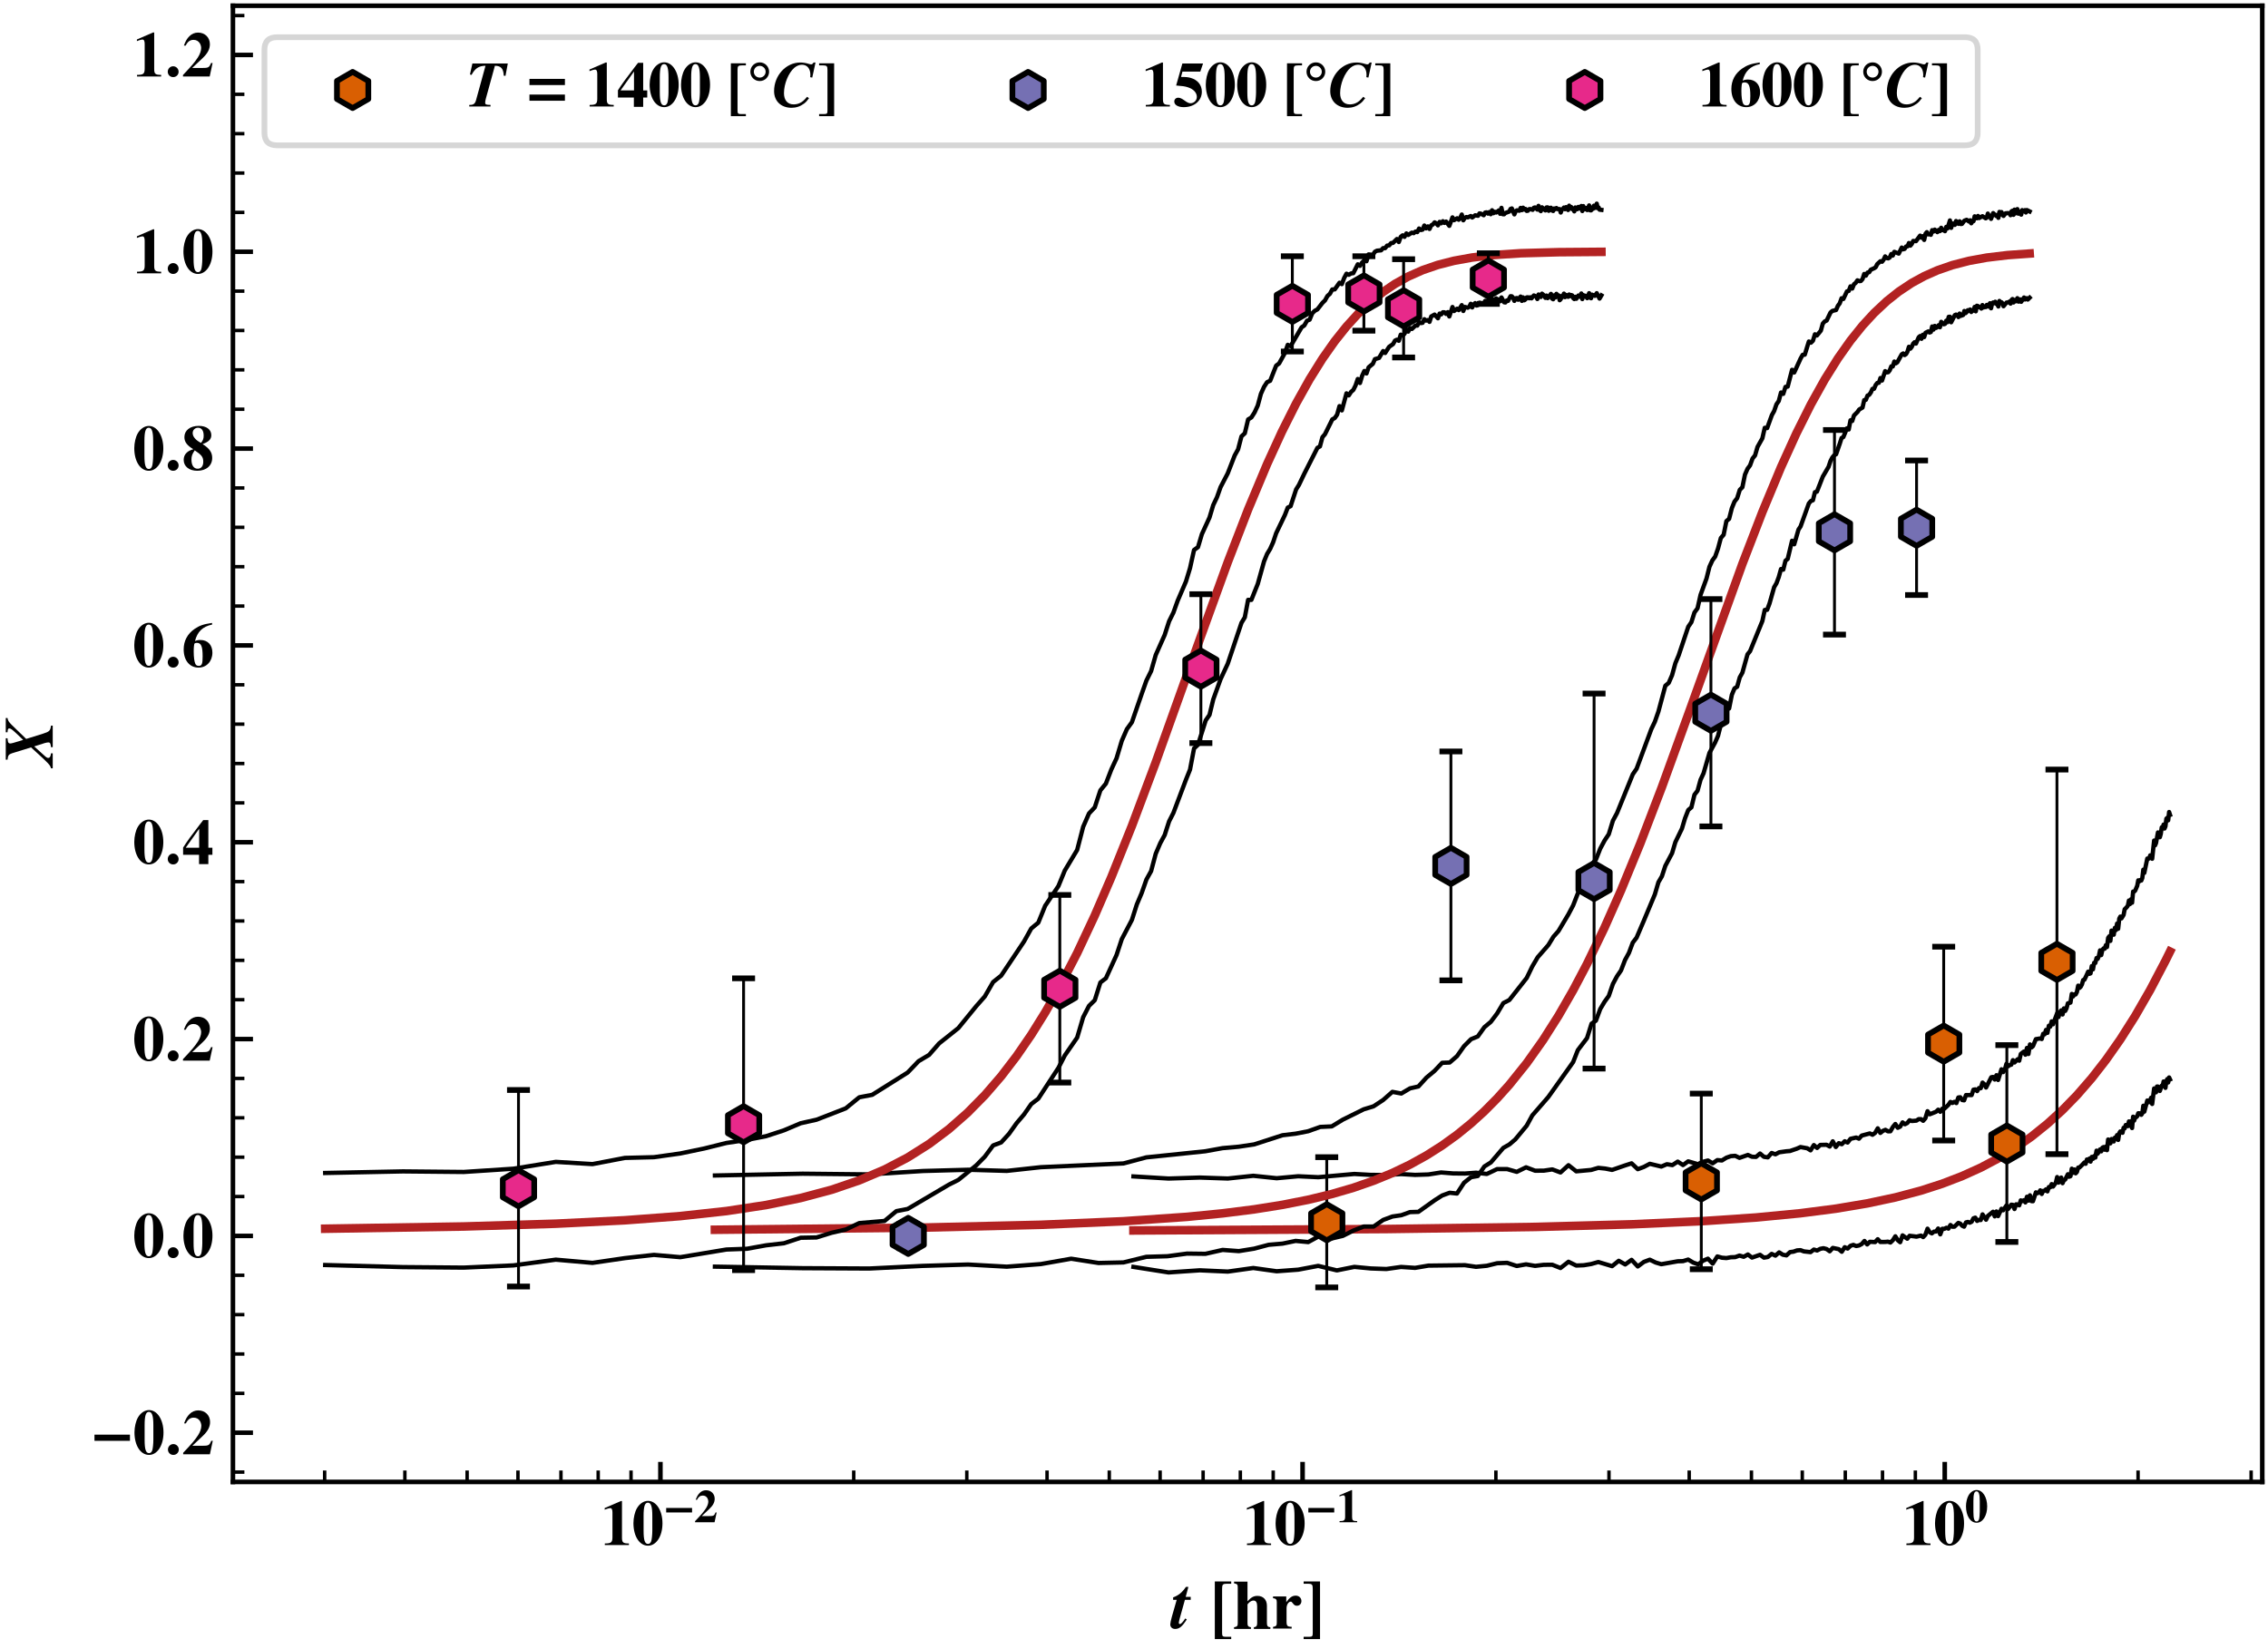<?xml version="1.0" encoding="utf-8" standalone="no"?>
<!DOCTYPE svg PUBLIC "-//W3C//DTD SVG 1.1//EN"
  "http://www.w3.org/Graphics/SVG/1.1/DTD/svg11.dtd">
<svg xmlns:xlink="http://www.w3.org/1999/xlink" width="396pt" height="288pt" viewBox="0 0 396 288" xmlns="http://www.w3.org/2000/svg" version="1.1">
 <defs>
  <style type="text/css">*{stroke-linejoin: round; stroke-linecap: butt}</style>
 </defs>
 <g id="figure_1">
  <g id="patch_1">
   <path d="M 0 288 
L 396 288 
L 396 0 
L 0 0 
z
" style="fill: #ffffff"/>
  </g>
  <g id="axes_1">
   <g id="patch_2">
    <path d="M 40.672 258.797 
L 395 258.797 
L 395 1 
L 40.672 1 
z
" style="fill: #ffffff"/>
   </g>
   <g id="matplotlib.axis_1">
    <g id="xtick_1">
     <g id="line2d_1">
      <defs>
       <path id="m24d9ad1dff" d="M 0 0 
L 0 -3.5 
" style="stroke: #000000; stroke-width: 0.8"/>
      </defs>
      <g>
       <use xlink:href="#m24d9ad1dff" x="115.311" y="258.797" style="stroke: #000000; stroke-width: 0.8"/>
      </g>
     </g>
     <g id="text_1">
      <!-- $\mathdefault{10^{-2}}$ -->
      <g transform="translate(104.851 269.82) scale(0.11 -0.11)">
       <defs>
        <path id="TeXGyreTermesX-Bold-31" d="M 2829 0 
L 2829 159 
C 2246 159 2138 255 2138 746 
L 2138 4384 
L 2029 4384 
L 416 3686 
L 416 3521 
C 474 3540 525 3559 544 3572 
C 717 3635 877 3680 960 3680 
C 1120 3680 1190 3540 1190 3241 
L 1190 790 
C 1190 267 1062 159 429 159 
L 429 0 
L 2829 0 
z
" transform="scale(0.016)"/>
        <path id="TeXGyreTermesX-Bold-30" d="M 3046 2166 
C 3046 3440 2426 4403 1600 4403 
C 1184 4403 762 4123 499 3664 
C 294 3313 154 2714 154 2185 
C 154 873 755 -64 1606 -64 
C 2432 -64 3046 886 3046 2166 
z
M 2035 1434 
C 2035 1058 1984 561 1926 389 
C 1856 203 1754 114 1606 114 
C 1286 114 1165 491 1165 1434 
L 1165 2892 
C 1165 3855 1286 4224 1594 4224 
C 1907 4224 2035 3829 2035 2892 
L 2035 1434 
z
" transform="scale(0.016)"/>
        <path id="txbsys-0" d="M 3929 1341 
L 3929 1955 
L 396 1955 
L 396 1341 
L 3929 1341 
z
" transform="scale(0.016)"/>
        <path id="TeXGyreTermesX-Bold-32" d="M 3059 1341 
L 2906 1341 
C 2720 884 2643 846 1990 846 
L 1024 846 
L 2061 1824 
C 2566 2301 2790 2726 2790 3210 
C 2790 3889 2298 4373 1606 4373 
C 1286 4373 979 4245 755 4016 
C 506 3768 378 3552 198 3075 
L 378 3075 
C 576 3469 813 3648 1158 3648 
C 1440 3648 1651 3527 1792 3298 
C 1869 3164 1920 2987 1920 2841 
C 1920 2561 1798 2211 1594 1900 
C 1267 1405 1043 1137 109 146 
L 109 0 
L 2771 0 
L 3059 1341 
z
" transform="scale(0.016)"/>
       </defs>
       <use xlink:href="#TeXGyreTermesX-Bold-31" transform="scale(0.996)"/>
       <use xlink:href="#TeXGyreTermesX-Bold-30" transform="translate(49.813 0) scale(0.996)"/>
       <use xlink:href="#txbsys-0" transform="translate(99.626 36.164) scale(0.727)"/>
       <use xlink:href="#TeXGyreTermesX-Bold-32" transform="translate(148.79 36.164) scale(0.727)"/>
      </g>
     </g>
    </g>
    <g id="xtick_2">
     <g id="line2d_2">
      <g>
       <use xlink:href="#m24d9ad1dff" x="227.435" y="258.797" style="stroke: #000000; stroke-width: 0.8"/>
      </g>
     </g>
     <g id="text_2">
      <!-- $\mathdefault{10^{-1}}$ -->
      <g transform="translate(216.975 269.82) scale(0.11 -0.11)">
       <use xlink:href="#TeXGyreTermesX-Bold-31" transform="scale(0.996)"/>
       <use xlink:href="#TeXGyreTermesX-Bold-30" transform="translate(49.813 0) scale(0.996)"/>
       <use xlink:href="#txbsys-0" transform="translate(99.626 36.164) scale(0.727)"/>
       <use xlink:href="#TeXGyreTermesX-Bold-31" transform="translate(148.79 36.164) scale(0.727)"/>
      </g>
     </g>
    </g>
    <g id="xtick_3">
     <g id="line2d_3">
      <g>
       <use xlink:href="#m24d9ad1dff" x="339.559" y="258.797" style="stroke: #000000; stroke-width: 0.8"/>
      </g>
     </g>
     <g id="text_3">
      <!-- $\mathdefault{10^{0}}$ -->
      <g transform="translate(332.112 269.82) scale(0.11 -0.11)">
       <use xlink:href="#TeXGyreTermesX-Bold-31" transform="scale(0.996)"/>
       <use xlink:href="#TeXGyreTermesX-Bold-30" transform="translate(49.813 0) scale(0.996)"/>
       <use xlink:href="#TeXGyreTermesX-Bold-30" transform="translate(99.626 36.164) scale(0.727)"/>
      </g>
     </g>
    </g>
    <g id="xtick_4">
     <g id="line2d_4">
      <defs>
       <path id="m14f75c0bf9" d="M 0 0 
L 0 -2 
" style="stroke: #000000; stroke-width: 0.6"/>
      </defs>
      <g>
       <use xlink:href="#m14f75c0bf9" x="56.684" y="258.797" style="stroke: #000000; stroke-width: 0.6"/>
      </g>
     </g>
    </g>
    <g id="xtick_5">
     <g id="line2d_5">
      <g>
       <use xlink:href="#m14f75c0bf9" x="70.693" y="258.797" style="stroke: #000000; stroke-width: 0.6"/>
      </g>
     </g>
    </g>
    <g id="xtick_6">
     <g id="line2d_6">
      <g>
       <use xlink:href="#m14f75c0bf9" x="81.559" y="258.797" style="stroke: #000000; stroke-width: 0.6"/>
      </g>
     </g>
    </g>
    <g id="xtick_7">
     <g id="line2d_7">
      <g>
       <use xlink:href="#m14f75c0bf9" x="90.437" y="258.797" style="stroke: #000000; stroke-width: 0.6"/>
      </g>
     </g>
    </g>
    <g id="xtick_8">
     <g id="line2d_8">
      <g>
       <use xlink:href="#m14f75c0bf9" x="97.943" y="258.797" style="stroke: #000000; stroke-width: 0.6"/>
      </g>
     </g>
    </g>
    <g id="xtick_9">
     <g id="line2d_9">
      <g>
       <use xlink:href="#m14f75c0bf9" x="104.445" y="258.797" style="stroke: #000000; stroke-width: 0.6"/>
      </g>
     </g>
    </g>
    <g id="xtick_10">
     <g id="line2d_10">
      <g>
       <use xlink:href="#m14f75c0bf9" x="110.181" y="258.797" style="stroke: #000000; stroke-width: 0.6"/>
      </g>
     </g>
    </g>
    <g id="xtick_11">
     <g id="line2d_11">
      <g>
       <use xlink:href="#m14f75c0bf9" x="149.064" y="258.797" style="stroke: #000000; stroke-width: 0.6"/>
      </g>
     </g>
    </g>
    <g id="xtick_12">
     <g id="line2d_12">
      <g>
       <use xlink:href="#m14f75c0bf9" x="168.808" y="258.797" style="stroke: #000000; stroke-width: 0.6"/>
      </g>
     </g>
    </g>
    <g id="xtick_13">
     <g id="line2d_13">
      <g>
       <use xlink:href="#m14f75c0bf9" x="182.817" y="258.797" style="stroke: #000000; stroke-width: 0.6"/>
      </g>
     </g>
    </g>
    <g id="xtick_14">
     <g id="line2d_14">
      <g>
       <use xlink:href="#m14f75c0bf9" x="193.682" y="258.797" style="stroke: #000000; stroke-width: 0.6"/>
      </g>
     </g>
    </g>
    <g id="xtick_15">
     <g id="line2d_15">
      <g>
       <use xlink:href="#m14f75c0bf9" x="202.561" y="258.797" style="stroke: #000000; stroke-width: 0.6"/>
      </g>
     </g>
    </g>
    <g id="xtick_16">
     <g id="line2d_16">
      <g>
       <use xlink:href="#m14f75c0bf9" x="210.067" y="258.797" style="stroke: #000000; stroke-width: 0.6"/>
      </g>
     </g>
    </g>
    <g id="xtick_17">
     <g id="line2d_17">
      <g>
       <use xlink:href="#m14f75c0bf9" x="216.569" y="258.797" style="stroke: #000000; stroke-width: 0.6"/>
      </g>
     </g>
    </g>
    <g id="xtick_18">
     <g id="line2d_18">
      <g>
       <use xlink:href="#m14f75c0bf9" x="222.305" y="258.797" style="stroke: #000000; stroke-width: 0.6"/>
      </g>
     </g>
    </g>
    <g id="xtick_19">
     <g id="line2d_19">
      <g>
       <use xlink:href="#m14f75c0bf9" x="261.188" y="258.797" style="stroke: #000000; stroke-width: 0.6"/>
      </g>
     </g>
    </g>
    <g id="xtick_20">
     <g id="line2d_20">
      <g>
       <use xlink:href="#m14f75c0bf9" x="280.932" y="258.797" style="stroke: #000000; stroke-width: 0.6"/>
      </g>
     </g>
    </g>
    <g id="xtick_21">
     <g id="line2d_21">
      <g>
       <use xlink:href="#m14f75c0bf9" x="294.94" y="258.797" style="stroke: #000000; stroke-width: 0.6"/>
      </g>
     </g>
    </g>
    <g id="xtick_22">
     <g id="line2d_22">
      <g>
       <use xlink:href="#m14f75c0bf9" x="305.806" y="258.797" style="stroke: #000000; stroke-width: 0.6"/>
      </g>
     </g>
    </g>
    <g id="xtick_23">
     <g id="line2d_23">
      <g>
       <use xlink:href="#m14f75c0bf9" x="314.684" y="258.797" style="stroke: #000000; stroke-width: 0.6"/>
      </g>
     </g>
    </g>
    <g id="xtick_24">
     <g id="line2d_24">
      <g>
       <use xlink:href="#m14f75c0bf9" x="322.191" y="258.797" style="stroke: #000000; stroke-width: 0.6"/>
      </g>
     </g>
    </g>
    <g id="xtick_25">
     <g id="line2d_25">
      <g>
       <use xlink:href="#m14f75c0bf9" x="328.693" y="258.797" style="stroke: #000000; stroke-width: 0.6"/>
      </g>
     </g>
    </g>
    <g id="xtick_26">
     <g id="line2d_26">
      <g>
       <use xlink:href="#m14f75c0bf9" x="334.428" y="258.797" style="stroke: #000000; stroke-width: 0.6"/>
      </g>
     </g>
    </g>
    <g id="xtick_27">
     <g id="line2d_27">
      <g>
       <use xlink:href="#m14f75c0bf9" x="373.312" y="258.797" style="stroke: #000000; stroke-width: 0.6"/>
      </g>
     </g>
    </g>
    <g id="xtick_28">
     <g id="line2d_28">
      <g>
       <use xlink:href="#m14f75c0bf9" x="393.056" y="258.797" style="stroke: #000000; stroke-width: 0.6"/>
      </g>
     </g>
    </g>
    <g id="text_4">
     <!-- $t$ \textbf{[hr]} -->
     <g transform="translate(204.464 284.406) scale(0.12 -0.12)">
      <defs>
       <path id="NewTXBMI-74" d="M 1440 837 
L 1299 926 
C 1082 588 915 415 813 415 
C 762 415 710 460 710 511 
C 710 632 826 1073 1056 1864 
L 1267 2624 
L 1798 2624 
L 1798 2893 
L 1338 2893 
L 1587 3808 
L 1363 3808 
C 1018 3303 698 3037 192 2848 
L 192 2624 
L 518 2624 
L 83 1105 
C -13 773 -70 499 -70 383 
C -70 135 109 -32 378 -32 
C 762 -32 1018 180 1440 837 
z
" transform="scale(0.016)"/>
       <path id="TeXGyreTermesX-Bold-5b" d="M 1926 -960 
L 1926 -750 
L 1414 -750 
C 1152 -750 1094 -686 1094 -413 
L 1094 3650 
C 1094 4020 1165 4096 1523 4096 
L 1926 4096 
L 1926 4306 
L 429 4306 
L 429 -960 
L 1926 -960 
z
" transform="scale(0.016)"/>
       <path id="TeXGyreTermesX-Bold-68" d="M 3418 -32 
L 3418 121 
C 3187 140 3104 235 3104 503 
L 3104 2086 
C 3104 2635 2765 2986 2240 2986 
C 1901 2986 1664 2859 1331 2490 
L 1331 4288 
L 102 4288 
L 102 4134 
C 397 4076 442 4024 442 3763 
L 442 504 
C 442 236 390 178 102 121 
L 102 -32 
L 1645 -32 
L 1645 121 
C 1408 152 1331 249 1331 485 
L 1331 2190 
C 1331 2216 1376 2279 1440 2336 
C 1581 2484 1734 2560 1882 2560 
C 2106 2560 2214 2387 2214 2030 
L 2214 484 
C 2214 249 2131 146 1914 121 
L 1914 -32 
L 3418 -32 
z
" transform="scale(0.016)"/>
       <path id="TeXGyreTermesX-Bold-72" d="M 2778 2512 
C 2778 2798 2560 3008 2259 3008 
C 1939 3008 1696 2836 1395 2410 
L 1395 2932 
L 186 2932 
L 186 2779 
C 461 2741 531 2658 531 2404 
L 531 533 
C 531 272 467 203 186 152 
L 186 0 
L 1888 0 
L 1888 165 
C 1498 165 1421 248 1421 645 
L 1421 1854 
C 1421 2186 1600 2461 1811 2461 
C 1862 2461 1920 2417 1990 2315 
C 2112 2143 2208 2086 2374 2086 
C 2611 2086 2778 2264 2778 2512 
z
" transform="scale(0.016)"/>
       <path id="TeXGyreTermesX-Bold-5d" d="M 1702 -960 
L 1702 4306 
L 205 4306 
L 205 4096 
L 608 4096 
C 966 4096 1037 4020 1037 3650 
L 1037 -413 
C 1037 -693 986 -750 717 -750 
L 205 -750 
L 205 -960 
L 1702 -960 
z
" transform="scale(0.016)"/>
      </defs>
      <use xlink:href="#NewTXBMI-74" transform="scale(0.996)"/>
      <use xlink:href="#TeXGyreTermesX-Bold-5b" transform="translate(56.887 0) scale(0.996)"/>
      <use xlink:href="#TeXGyreTermesX-Bold-68" transform="translate(90.062 0) scale(0.996)"/>
      <use xlink:href="#TeXGyreTermesX-Bold-72" transform="translate(145.455 0) scale(0.996)"/>
      <use xlink:href="#TeXGyreTermesX-Bold-5d" transform="translate(189.689 0) scale(0.996)"/>
     </g>
    </g>
   </g>
   <g id="matplotlib.axis_2">
    <g id="ytick_1">
     <g id="line2d_29">
      <defs>
       <path id="m7dcfc9098f" d="M 0 0 
L 3.5 0 
" style="stroke: #000000; stroke-width: 0.8"/>
      </defs>
      <g>
       <use xlink:href="#m7dcfc9098f" x="40.672" y="250.204" style="stroke: #000000; stroke-width: 0.8"/>
      </g>
     </g>
     <g id="text_5">
      <!-- $\mathdefault{−0.2}$ -->
      <g transform="translate(15.801 253.966) scale(0.11 -0.11)">
       <defs>
        <path id="NewTXBMI-93" d="M 1344 473 
C 1344 768 1101 1017 800 1017 
C 493 1017 262 761 262 473 
C 262 173 493 -64 800 -64 
C 1101 -64 1344 166 1344 473 
z
" transform="scale(0.016)"/>
       </defs>
       <use xlink:href="#txbsys-0" transform="scale(0.996)"/>
       <use xlink:href="#TeXGyreTermesX-Bold-30" transform="translate(67.347 0) scale(0.996)"/>
       <use xlink:href="#NewTXBMI-93" transform="translate(118.755 0) scale(0.996)"/>
       <use xlink:href="#TeXGyreTermesX-Bold-32" transform="translate(145.355 0) scale(0.996)"/>
      </g>
     </g>
    </g>
    <g id="ytick_2">
     <g id="line2d_30">
      <g>
       <use xlink:href="#m7dcfc9098f" x="40.672" y="215.831" style="stroke: #000000; stroke-width: 0.8"/>
      </g>
     </g>
     <g id="text_6">
      <!-- $\mathdefault{0.0}$ -->
      <g transform="translate(23.176 219.593) scale(0.11 -0.11)">
       <use xlink:href="#TeXGyreTermesX-Bold-30" transform="scale(0.996)"/>
       <use xlink:href="#NewTXBMI-93" transform="translate(51.407 0) scale(0.996)"/>
       <use xlink:href="#TeXGyreTermesX-Bold-30" transform="translate(78.007 0) scale(0.996)"/>
      </g>
     </g>
    </g>
    <g id="ytick_3">
     <g id="line2d_31">
      <g>
       <use xlink:href="#m7dcfc9098f" x="40.672" y="181.458" style="stroke: #000000; stroke-width: 0.8"/>
      </g>
     </g>
     <g id="text_7">
      <!-- $\mathdefault{0.2}$ -->
      <g transform="translate(23.176 185.22) scale(0.11 -0.11)">
       <use xlink:href="#TeXGyreTermesX-Bold-30" transform="scale(0.996)"/>
       <use xlink:href="#NewTXBMI-93" transform="translate(51.407 0) scale(0.996)"/>
       <use xlink:href="#TeXGyreTermesX-Bold-32" transform="translate(78.007 0) scale(0.996)"/>
      </g>
     </g>
    </g>
    <g id="ytick_4">
     <g id="line2d_32">
      <g>
       <use xlink:href="#m7dcfc9098f" x="40.672" y="147.085" style="stroke: #000000; stroke-width: 0.8"/>
      </g>
     </g>
     <g id="text_8">
      <!-- $\mathdefault{0.4}$ -->
      <g transform="translate(23.176 150.847) scale(0.11 -0.11)">
       <defs>
        <path id="TeXGyreTermesX-Bold-34" d="M 3040 896 
L 3040 1602 
L 2637 1602 
L 2637 4352 
L 2125 4352 
L 1747 3863 
C 928 2803 506 2219 122 1615 
L 122 896 
L 1709 896 
L 1709 -32 
L 2637 -32 
L 2637 896 
L 3040 896 
z
M 1722 1602 
L 384 1602 
L 1722 3488 
L 1722 1602 
z
" transform="scale(0.016)"/>
       </defs>
       <use xlink:href="#TeXGyreTermesX-Bold-30" transform="scale(0.996)"/>
       <use xlink:href="#NewTXBMI-93" transform="translate(51.407 0) scale(0.996)"/>
       <use xlink:href="#TeXGyreTermesX-Bold-34" transform="translate(78.007 0) scale(0.996)"/>
      </g>
     </g>
    </g>
    <g id="ytick_5">
     <g id="line2d_33">
      <g>
       <use xlink:href="#m7dcfc9098f" x="40.672" y="112.712" style="stroke: #000000; stroke-width: 0.8"/>
      </g>
     </g>
     <g id="text_9">
      <!-- $\mathdefault{0.6}$ -->
      <g transform="translate(23.176 116.474) scale(0.11 -0.11)">
       <defs>
        <path id="TeXGyreTermesX-Bold-36" d="M 3040 1427 
C 3040 2193 2573 2688 1843 2688 
C 1638 2688 1498 2663 1306 2580 
C 1542 3515 2074 4030 3008 4221 
L 3008 4387 
C 2157 4266 1760 4126 1274 3796 
C 557 3307 179 2596 179 1752 
C 179 654 768 -64 1664 -64 
C 2458 -64 3040 564 3040 1427 
z
M 2067 1046 
C 2067 298 1990 108 1677 108 
C 1530 108 1414 172 1350 291 
C 1242 501 1178 964 1178 1553 
C 1178 1946 1216 2307 1261 2339 
C 1312 2377 1402 2402 1491 2402 
C 1920 2402 2067 2054 2067 1046 
z
" transform="scale(0.016)"/>
       </defs>
       <use xlink:href="#TeXGyreTermesX-Bold-30" transform="scale(0.996)"/>
       <use xlink:href="#NewTXBMI-93" transform="translate(51.407 0) scale(0.996)"/>
       <use xlink:href="#TeXGyreTermesX-Bold-36" transform="translate(78.007 0) scale(0.996)"/>
      </g>
     </g>
    </g>
    <g id="ytick_6">
     <g id="line2d_34">
      <g>
       <use xlink:href="#m7dcfc9098f" x="40.672" y="78.339" style="stroke: #000000; stroke-width: 0.8"/>
      </g>
     </g>
     <g id="text_10">
      <!-- $\mathdefault{0.8}$ -->
      <g transform="translate(23.176 82.101) scale(0.11 -0.11)">
       <defs>
        <path id="TeXGyreTermesX-Bold-38" d="M 3021 1212 
C 3021 1768 2746 2164 2061 2597 
C 2675 2815 2931 3075 2931 3483 
C 2931 4051 2445 4409 1683 4409 
C 819 4409 250 3961 250 3292 
C 250 2814 506 2462 1139 2086 
C 774 1965 627 1881 461 1722 
C 275 1543 179 1301 179 1020 
C 179 370 723 -64 1536 -64 
C 2426 -64 3021 447 3021 1212 
z
M 2170 3439 
C 2170 3139 2118 2993 1907 2712 
C 1370 2986 1075 3337 1075 3694 
C 1075 3994 1306 4224 1606 4224 
C 1965 4224 2170 3937 2170 3439 
z
M 2131 829 
C 2131 402 1920 140 1574 140 
C 1184 140 954 478 954 1046 
C 954 1397 1024 1595 1280 1971 
C 1978 1505 2131 1301 2131 829 
z
" transform="scale(0.016)"/>
       </defs>
       <use xlink:href="#TeXGyreTermesX-Bold-30" transform="scale(0.996)"/>
       <use xlink:href="#NewTXBMI-93" transform="translate(51.407 0) scale(0.996)"/>
       <use xlink:href="#TeXGyreTermesX-Bold-38" transform="translate(78.007 0) scale(0.996)"/>
      </g>
     </g>
    </g>
    <g id="ytick_7">
     <g id="line2d_35">
      <g>
       <use xlink:href="#m7dcfc9098f" x="40.672" y="43.966" style="stroke: #000000; stroke-width: 0.8"/>
      </g>
     </g>
     <g id="text_11">
      <!-- $\mathdefault{1.0}$ -->
      <g transform="translate(23.176 47.728) scale(0.11 -0.11)">
       <use xlink:href="#TeXGyreTermesX-Bold-31" transform="scale(0.996)"/>
       <use xlink:href="#NewTXBMI-93" transform="translate(51.407 0) scale(0.996)"/>
       <use xlink:href="#TeXGyreTermesX-Bold-30" transform="translate(78.007 0) scale(0.996)"/>
      </g>
     </g>
    </g>
    <g id="ytick_8">
     <g id="line2d_36">
      <g>
       <use xlink:href="#m7dcfc9098f" x="40.672" y="9.593" style="stroke: #000000; stroke-width: 0.8"/>
      </g>
     </g>
     <g id="text_12">
      <!-- $\mathdefault{1.2}$ -->
      <g transform="translate(23.176 13.355) scale(0.11 -0.11)">
       <use xlink:href="#TeXGyreTermesX-Bold-31" transform="scale(0.996)"/>
       <use xlink:href="#NewTXBMI-93" transform="translate(51.407 0) scale(0.996)"/>
       <use xlink:href="#TeXGyreTermesX-Bold-32" transform="translate(78.007 0) scale(0.996)"/>
      </g>
     </g>
    </g>
    <g id="ytick_9">
     <g id="line2d_37">
      <defs>
       <path id="m32bbac42b6" d="M 0 0 
L 2 0 
" style="stroke: #000000; stroke-width: 0.6"/>
      </defs>
      <g>
       <use xlink:href="#m32bbac42b6" x="40.672" y="257.079" style="stroke: #000000; stroke-width: 0.6"/>
      </g>
     </g>
    </g>
    <g id="ytick_10">
     <g id="line2d_38">
      <g>
       <use xlink:href="#m32bbac42b6" x="40.672" y="243.329" style="stroke: #000000; stroke-width: 0.6"/>
      </g>
     </g>
    </g>
    <g id="ytick_11">
     <g id="line2d_39">
      <g>
       <use xlink:href="#m32bbac42b6" x="40.672" y="236.455" style="stroke: #000000; stroke-width: 0.6"/>
      </g>
     </g>
    </g>
    <g id="ytick_12">
     <g id="line2d_40">
      <g>
       <use xlink:href="#m32bbac42b6" x="40.672" y="229.58" style="stroke: #000000; stroke-width: 0.6"/>
      </g>
     </g>
    </g>
    <g id="ytick_13">
     <g id="line2d_41">
      <g>
       <use xlink:href="#m32bbac42b6" x="40.672" y="222.706" style="stroke: #000000; stroke-width: 0.6"/>
      </g>
     </g>
    </g>
    <g id="ytick_14">
     <g id="line2d_42">
      <g>
       <use xlink:href="#m32bbac42b6" x="40.672" y="208.956" style="stroke: #000000; stroke-width: 0.6"/>
      </g>
     </g>
    </g>
    <g id="ytick_15">
     <g id="line2d_43">
      <g>
       <use xlink:href="#m32bbac42b6" x="40.672" y="202.082" style="stroke: #000000; stroke-width: 0.6"/>
      </g>
     </g>
    </g>
    <g id="ytick_16">
     <g id="line2d_44">
      <g>
       <use xlink:href="#m32bbac42b6" x="40.672" y="195.207" style="stroke: #000000; stroke-width: 0.6"/>
      </g>
     </g>
    </g>
    <g id="ytick_17">
     <g id="line2d_45">
      <g>
       <use xlink:href="#m32bbac42b6" x="40.672" y="188.333" style="stroke: #000000; stroke-width: 0.6"/>
      </g>
     </g>
    </g>
    <g id="ytick_18">
     <g id="line2d_46">
      <g>
       <use xlink:href="#m32bbac42b6" x="40.672" y="174.583" style="stroke: #000000; stroke-width: 0.6"/>
      </g>
     </g>
    </g>
    <g id="ytick_19">
     <g id="line2d_47">
      <g>
       <use xlink:href="#m32bbac42b6" x="40.672" y="167.709" style="stroke: #000000; stroke-width: 0.6"/>
      </g>
     </g>
    </g>
    <g id="ytick_20">
     <g id="line2d_48">
      <g>
       <use xlink:href="#m32bbac42b6" x="40.672" y="160.834" style="stroke: #000000; stroke-width: 0.6"/>
      </g>
     </g>
    </g>
    <g id="ytick_21">
     <g id="line2d_49">
      <g>
       <use xlink:href="#m32bbac42b6" x="40.672" y="153.96" style="stroke: #000000; stroke-width: 0.6"/>
      </g>
     </g>
    </g>
    <g id="ytick_22">
     <g id="line2d_50">
      <g>
       <use xlink:href="#m32bbac42b6" x="40.672" y="140.21" style="stroke: #000000; stroke-width: 0.6"/>
      </g>
     </g>
    </g>
    <g id="ytick_23">
     <g id="line2d_51">
      <g>
       <use xlink:href="#m32bbac42b6" x="40.672" y="133.336" style="stroke: #000000; stroke-width: 0.6"/>
      </g>
     </g>
    </g>
    <g id="ytick_24">
     <g id="line2d_52">
      <g>
       <use xlink:href="#m32bbac42b6" x="40.672" y="126.461" style="stroke: #000000; stroke-width: 0.6"/>
      </g>
     </g>
    </g>
    <g id="ytick_25">
     <g id="line2d_53">
      <g>
       <use xlink:href="#m32bbac42b6" x="40.672" y="119.587" style="stroke: #000000; stroke-width: 0.6"/>
      </g>
     </g>
    </g>
    <g id="ytick_26">
     <g id="line2d_54">
      <g>
       <use xlink:href="#m32bbac42b6" x="40.672" y="105.838" style="stroke: #000000; stroke-width: 0.6"/>
      </g>
     </g>
    </g>
    <g id="ytick_27">
     <g id="line2d_55">
      <g>
       <use xlink:href="#m32bbac42b6" x="40.672" y="98.963" style="stroke: #000000; stroke-width: 0.6"/>
      </g>
     </g>
    </g>
    <g id="ytick_28">
     <g id="line2d_56">
      <g>
       <use xlink:href="#m32bbac42b6" x="40.672" y="92.088" style="stroke: #000000; stroke-width: 0.6"/>
      </g>
     </g>
    </g>
    <g id="ytick_29">
     <g id="line2d_57">
      <g>
       <use xlink:href="#m32bbac42b6" x="40.672" y="85.214" style="stroke: #000000; stroke-width: 0.6"/>
      </g>
     </g>
    </g>
    <g id="ytick_30">
     <g id="line2d_58">
      <g>
       <use xlink:href="#m32bbac42b6" x="40.672" y="71.465" style="stroke: #000000; stroke-width: 0.6"/>
      </g>
     </g>
    </g>
    <g id="ytick_31">
     <g id="line2d_59">
      <g>
       <use xlink:href="#m32bbac42b6" x="40.672" y="64.59" style="stroke: #000000; stroke-width: 0.6"/>
      </g>
     </g>
    </g>
    <g id="ytick_32">
     <g id="line2d_60">
      <g>
       <use xlink:href="#m32bbac42b6" x="40.672" y="57.715" style="stroke: #000000; stroke-width: 0.6"/>
      </g>
     </g>
    </g>
    <g id="ytick_33">
     <g id="line2d_61">
      <g>
       <use xlink:href="#m32bbac42b6" x="40.672" y="50.841" style="stroke: #000000; stroke-width: 0.6"/>
      </g>
     </g>
    </g>
    <g id="ytick_34">
     <g id="line2d_62">
      <g>
       <use xlink:href="#m32bbac42b6" x="40.672" y="37.092" style="stroke: #000000; stroke-width: 0.6"/>
      </g>
     </g>
    </g>
    <g id="ytick_35">
     <g id="line2d_63">
      <g>
       <use xlink:href="#m32bbac42b6" x="40.672" y="30.217" style="stroke: #000000; stroke-width: 0.6"/>
      </g>
     </g>
    </g>
    <g id="ytick_36">
     <g id="line2d_64">
      <g>
       <use xlink:href="#m32bbac42b6" x="40.672" y="23.342" style="stroke: #000000; stroke-width: 0.6"/>
      </g>
     </g>
    </g>
    <g id="ytick_37">
     <g id="line2d_65">
      <g>
       <use xlink:href="#m32bbac42b6" x="40.672" y="16.468" style="stroke: #000000; stroke-width: 0.6"/>
      </g>
     </g>
    </g>
    <g id="ytick_38">
     <g id="line2d_66">
      <g>
       <use xlink:href="#m32bbac42b6" x="40.672" y="2.719" style="stroke: #000000; stroke-width: 0.6"/>
      </g>
     </g>
    </g>
    <g id="text_13">
     <!-- $X$ -->
     <g transform="translate(9.207 133.886) rotate(-90) scale(0.12 -0.12)">
      <defs>
       <path id="NewTXBMI-5e" d="M 3750 0 
L 3750 160 
C 3290 211 3194 301 3008 903 
L 2534 2423 
L 3808 3737 
C 4090 4019 4211 4096 4442 4128 
L 4442 4288 
L 3142 4288 
L 3142 4128 
L 3283 4115 
C 3430 4102 3494 4057 3494 3961 
C 3494 3846 3379 3685 3046 3333 
L 2445 2698 
C 2381 2910 2362 2986 2336 3050 
C 2189 3506 2118 3782 2118 3878 
C 2118 4025 2189 4083 2400 4108 
L 2592 4128 
L 2592 4288 
L 640 4288 
L 640 4128 
C 1024 4089 1120 4019 1222 3723 
L 1760 1981 
L 1325 1506 
C 314 390 122 211 -154 160 
L -154 0 
L 1216 0 
L 1216 160 
C 928 186 800 269 800 416 
C 800 499 845 583 992 743 
L 1850 1692 
L 1971 1308 
C 2144 814 2214 545 2214 403 
C 2214 237 2125 192 1779 160 
L 1779 0 
L 3750 0 
z
" transform="scale(0.016)"/>
      </defs>
      <use xlink:href="#NewTXBMI-5e" transform="scale(0.996)"/>
     </g>
    </g>
   </g>
   <g id="line2d_67">
    <path d="M 197.902 214.881 
L 242.062 214.63 
L 268.033 214.264 
L 284.879 213.807 
L 297.372 213.245 
L 306.609 212.617 
L 314.37 211.872 
L 320.539 211.074 
L 326.013 210.156 
L 330.934 209.107 
L 335.403 207.919 
L 339.137 206.711 
L 342.606 205.376 
L 345.844 203.909 
L 348.879 202.306 
L 351.737 200.566 
L 354.698 198.491 
L 357.489 196.248 
L 360.129 193.839 
L 362.634 191.268 
L 365.226 188.285 
L 367.687 185.125 
L 370.221 181.516 
L 372.809 177.433 
L 375.437 172.861 
L 378.093 167.793 
L 378.894 166.176 
L 378.894 166.176 
" clip-path="url(#p85585887ed)" style="fill: none; stroke: #b22222; stroke-width: 1.5; stroke-linecap: square"/>
   </g>
   <g id="line2d_68">
    <path d="M 197.902 221.243 
L 204.035 222.209 
L 209.482 221.838 
L 214.38 222.061 
L 218.83 221.437 
L 222.908 222.005 
L 226.67 221.726 
L 230.162 221.065 
L 233.42 221.852 
L 236.474 221.241 
L 239.348 221.515 
L 242.062 221.612 
L 244.632 221.25 
L 247.073 221.415 
L 249.398 221.02 
L 255.773 220.942 
L 257.725 221.229 
L 259.601 221.047 
L 261.408 220.603 
L 263.151 220.533 
L 264.833 221.085 
L 266.459 220.796 
L 268.033 221.065 
L 269.557 220.876 
L 271.035 220.867 
L 272.469 221.438 
L 273.863 220.346 
L 275.217 221.007 
L 276.535 220.953 
L 277.818 220.742 
L 279.069 220.388 
L 281.477 221.112 
L 282.638 220.177 
L 283.771 220.816 
L 284.879 220.013 
L 285.963 221.167 
L 287.023 220.373 
L 288.06 219.984 
L 289.075 220.474 
L 290.07 220.773 
L 292.001 220.43 
L 292.938 220.263 
L 293.858 220.235 
L 294.761 219.96 
L 295.647 220.494 
L 296.517 220.799 
L 297.372 220.151 
L 298.212 219.808 
L 299.039 220.673 
L 299.851 219.417 
L 300.65 219.639 
L 301.436 219.702 
L 302.209 219.561 
L 302.971 219.535 
L 303.721 219.265 
L 304.459 219.476 
L 305.186 219.074 
L 305.903 219.62 
L 307.305 219.13 
L 307.992 219.628 
L 308.669 219.517 
L 309.336 218.974 
L 309.995 219.277 
L 310.644 218.706 
L 311.285 219.113 
L 311.918 219.232 
L 312.543 218.662 
L 313.16 218.576 
L 313.769 218.361 
L 314.37 218.318 
L 314.965 218.536 
L 316.132 218.663 
L 316.705 218.214 
L 317.271 218.377 
L 317.831 218.088 
L 318.385 217.98 
L 318.933 218.126 
L 319.474 218.515 
L 320.009 217.93 
L 321.063 218.147 
L 321.581 218.596 
L 322.094 217.8 
L 322.601 218.046 
L 323.104 217.557 
L 323.601 217.399 
L 324.093 217.599 
L 324.58 217.504 
L 325.063 217.254 
L 325.54 216.711 
L 326.013 217.32 
L 326.482 216.858 
L 327.405 216.908 
L 327.861 216.406 
L 328.312 216.892 
L 329.202 216.879 
L 329.64 216.835 
L 330.075 216.987 
L 330.507 216.573 
L 330.934 215.901 
L 331.357 216.581 
L 331.777 216.929 
L 332.194 215.739 
L 333.016 216.324 
L 333.422 215.809 
L 334.224 215.905 
L 334.62 215.964 
L 335.403 215.776 
L 335.789 216.038 
L 336.173 215.638 
L 336.553 214.57 
L 336.931 215.183 
L 337.306 215.387 
L 337.678 215.081 
L 338.047 215.06 
L 338.413 214.543 
L 338.776 215.561 
L 339.137 214.586 
L 339.495 214.597 
L 339.851 214.408 
L 340.204 214.563 
L 340.554 213.923 
L 340.902 214.227 
L 341.248 214.218 
L 341.932 213.561 
L 342.27 213.69 
L 342.606 214.059 
L 342.939 214.214 
L 343.271 213.473 
L 343.6 213.391 
L 343.927 213.521 
L 344.252 213.357 
L 344.574 212.754 
L 344.895 212.646 
L 345.213 213.214 
L 345.529 213.028 
L 345.844 213.063 
L 346.156 212.072 
L 346.774 213.003 
L 347.081 212.346 
L 347.988 211.613 
L 348.287 212.42 
L 348.584 211.562 
L 348.879 212.371 
L 349.465 211.093 
L 349.754 211.358 
L 350.329 210.523 
L 350.614 211.141 
L 351.179 210.378 
L 351.459 210.415 
L 351.737 211.137 
L 352.014 210.318 
L 352.289 210.346 
L 352.563 210.495 
L 352.835 209.625 
L 353.105 209.761 
L 353.374 209.598 
L 353.642 209.981 
L 353.908 208.997 
L 354.173 209.666 
L 354.436 208.74 
L 354.698 209.756 
L 354.959 209.773 
L 355.475 208.222 
L 355.732 208.375 
L 355.987 208.252 
L 356.24 207.873 
L 356.493 208.506 
L 356.744 207.968 
L 356.994 207.947 
L 357.242 207.695 
L 357.489 208.055 
L 357.735 207.297 
L 357.98 207.347 
L 358.224 206.783 
L 358.466 207.217 
L 358.947 206.557 
L 359.186 205.555 
L 359.423 206.524 
L 359.895 205.641 
L 360.129 206.624 
L 360.362 206.106 
L 360.594 205.989 
L 361.055 205.064 
L 361.284 205.497 
L 361.511 205.402 
L 361.738 204.094 
L 361.963 204.815 
L 362.188 204.228 
L 362.411 204.904 
L 362.634 204.675 
L 362.855 203.903 
L 363.075 203.889 
L 363.513 203.472 
L 363.947 203.003 
L 364.163 203.236 
L 364.377 202.49 
L 364.591 202.715 
L 364.803 202.336 
L 365.015 202.858 
L 365.226 202.034 
L 365.436 202.374 
L 365.645 201.888 
L 365.853 202.149 
L 366.06 200.945 
L 366.267 201.457 
L 366.677 200.722 
L 366.881 201.066 
L 367.084 200.433 
L 367.286 200.317 
L 367.487 200.78 
L 367.687 200.231 
L 367.887 200.858 
L 368.086 198.997 
L 368.284 199.24 
L 368.481 199.668 
L 368.677 198.914 
L 368.873 198.937 
L 369.068 199.339 
L 369.262 198.67 
L 369.455 198.721 
L 369.648 198.229 
L 369.839 199.073 
L 370.03 197.871 
L 370.221 197.584 
L 370.599 197.823 
L 370.787 196.953 
L 370.974 197.05 
L 371.161 196.464 
L 371.532 196.658 
L 371.716 195.842 
L 371.9 196.608 
L 372.083 195.806 
L 372.266 196.996 
L 372.447 195.012 
L 372.629 195.692 
L 372.809 195.123 
L 372.989 195.102 
L 373.168 194.93 
L 373.346 194.409 
L 373.701 194.435 
L 373.877 194.683 
L 374.053 194.428 
L 374.228 193.104 
L 374.403 194.134 
L 374.923 192.187 
L 375.095 192.494 
L 375.267 192.474 
L 375.608 191.684 
L 375.777 192.789 
L 376.115 190.081 
L 376.283 190.779 
L 376.45 190.752 
L 376.617 189.743 
L 376.783 189.748 
L 377.114 190.52 
L 377.443 189.587 
L 377.606 189.686 
L 377.769 188.862 
L 378.093 189.979 
L 378.254 188.767 
L 378.415 188.441 
L 378.575 189.037 
L 378.735 188.16 
L 378.894 188.507 
L 378.894 188.507 
" clip-path="url(#p85585887ed)" style="fill: none; stroke: #000000; stroke-width: 0.75; stroke-linecap: square"/>
   </g>
   <g id="line2d_69">
    <path d="M 197.902 205.442 
L 204.035 205.813 
L 209.482 205.641 
L 214.38 205.808 
L 218.83 205.332 
L 222.908 205.756 
L 226.67 205.413 
L 230.162 205.579 
L 236.474 205.013 
L 239.348 205.176 
L 242.062 205.193 
L 244.632 205.032 
L 247.073 205.176 
L 249.398 205.101 
L 251.617 204.752 
L 253.739 204.92 
L 255.773 204.939 
L 257.725 204.794 
L 259.601 205.012 
L 261.408 204.158 
L 263.151 204.163 
L 264.833 204.645 
L 266.459 203.851 
L 268.033 204.446 
L 269.557 204.436 
L 271.035 204.216 
L 272.469 204.751 
L 273.863 203.482 
L 275.217 204.554 
L 277.818 204.312 
L 279.069 203.947 
L 280.288 204.072 
L 281.477 204.306 
L 283.771 203.512 
L 284.879 203.157 
L 285.963 204.181 
L 287.023 203.785 
L 288.06 203.237 
L 290.07 203.722 
L 291.045 203.309 
L 292.001 203.468 
L 292.938 202.856 
L 293.858 203.461 
L 294.761 202.809 
L 296.517 203.318 
L 297.372 202.88 
L 298.212 202.662 
L 299.039 203.149 
L 299.851 202.592 
L 300.65 202.658 
L 301.436 202.173 
L 302.209 201.901 
L 302.971 201.844 
L 303.721 202.201 
L 305.186 201.692 
L 305.903 202.008 
L 306.609 202.035 
L 307.305 201.445 
L 307.992 202.023 
L 308.669 202.112 
L 309.336 201.35 
L 309.995 201.581 
L 310.644 201.23 
L 311.918 201.051 
L 312.543 201.004 
L 313.769 200.585 
L 314.37 200.313 
L 315.552 200.526 
L 316.132 200.891 
L 316.705 199.97 
L 317.271 200.47 
L 317.831 199.944 
L 318.933 199.917 
L 319.474 200.228 
L 320.009 199.31 
L 320.539 200.304 
L 321.063 199.636 
L 321.581 199.82 
L 322.094 199.3 
L 322.601 199.526 
L 323.104 198.876 
L 324.093 198.651 
L 324.58 198.854 
L 325.063 198.311 
L 326.482 197.934 
L 326.946 198.168 
L 327.405 197.836 
L 327.861 197.045 
L 328.312 197.847 
L 328.759 197.49 
L 329.202 197.308 
L 329.64 197.569 
L 330.075 197.556 
L 330.507 196.802 
L 330.934 196.286 
L 331.357 196.951 
L 331.777 196.747 
L 332.194 196.007 
L 332.607 196.33 
L 333.016 196.118 
L 333.422 195.639 
L 333.825 195.767 
L 334.62 195.698 
L 335.013 195.436 
L 335.403 195.434 
L 335.789 195.731 
L 336.173 195.295 
L 336.553 194.053 
L 336.931 194.592 
L 337.678 194.295 
L 338.047 194.144 
L 338.413 193.792 
L 338.776 194.159 
L 339.137 193.609 
L 339.495 193.611 
L 340.204 192.932 
L 340.554 192.432 
L 340.902 192.611 
L 341.248 192.414 
L 341.591 192.638 
L 341.932 191.657 
L 342.27 191.618 
L 342.606 192.104 
L 342.939 192.154 
L 343.271 191.234 
L 344.252 191.235 
L 344.574 190.295 
L 344.895 190.243 
L 345.213 190.545 
L 345.529 190.016 
L 345.844 190.038 
L 346.156 189.061 
L 346.466 189.344 
L 346.774 189.916 
L 347.688 188.123 
L 347.988 188.072 
L 348.287 188.526 
L 348.584 187.766 
L 348.879 188.598 
L 349.465 186.732 
L 349.754 187.229 
L 350.043 186.816 
L 350.329 185.779 
L 350.614 186.211 
L 350.897 185.999 
L 351.179 185.93 
L 351.459 185.139 
L 351.737 185.549 
L 352.289 184.981 
L 352.563 185.233 
L 352.835 184.061 
L 353.374 183.641 
L 353.642 184.188 
L 353.908 183.004 
L 354.173 184.064 
L 354.436 182.392 
L 354.698 182.923 
L 354.959 182.696 
L 355.475 181.466 
L 356.24 181.343 
L 356.493 181.448 
L 356.744 180.536 
L 356.994 180.63 
L 357.242 179.855 
L 357.489 180.379 
L 357.735 179.127 
L 357.98 179.287 
L 358.224 178.365 
L 358.466 178.871 
L 359.186 176.938 
L 359.423 177.616 
L 359.66 176.769 
L 359.895 176.444 
L 360.129 177.163 
L 360.362 176.1 
L 360.594 176.541 
L 360.825 176.081 
L 361.055 175.214 
L 361.511 175.088 
L 361.738 173.577 
L 361.963 174.016 
L 362.188 173.653 
L 362.411 173.665 
L 362.634 173.244 
L 362.855 172.128 
L 363.075 172.532 
L 363.295 172.323 
L 363.513 171.906 
L 363.731 171.145 
L 363.947 171.091 
L 364.377 170.19 
L 364.591 169.689 
L 364.803 170.064 
L 365.015 169.986 
L 365.226 168.717 
L 365.436 169.285 
L 365.645 168.131 
L 365.853 168.166 
L 366.06 167.307 
L 366.267 167.448 
L 366.472 166.941 
L 366.677 165.966 
L 366.881 166.791 
L 367.084 165.89 
L 367.286 165.627 
L 367.487 165.679 
L 367.687 165.066 
L 367.887 165.385 
L 368.086 163.789 
L 368.284 163.514 
L 368.481 164.311 
L 368.677 162.514 
L 368.873 163.103 
L 369.068 163.231 
L 369.262 162.033 
L 369.455 162.425 
L 369.648 161.288 
L 369.839 162.194 
L 370.03 160.427 
L 370.221 160.066 
L 370.41 160.385 
L 370.787 159.771 
L 370.974 158.787 
L 371.347 158.41 
L 371.532 158.15 
L 371.716 157.263 
L 371.9 157.882 
L 372.083 157.041 
L 372.266 157.648 
L 372.447 155.699 
L 372.629 155.699 
L 372.809 155.529 
L 373.168 154.682 
L 373.346 153.737 
L 373.524 153.93 
L 373.701 153.675 
L 373.877 153.771 
L 374.053 153.332 
L 374.228 151.874 
L 374.403 152.437 
L 374.923 149.932 
L 375.095 149.994 
L 375.267 149.881 
L 375.437 149.37 
L 375.608 149.455 
L 375.777 149.969 
L 376.115 146.787 
L 376.283 147.626 
L 376.45 147.224 
L 376.783 145.37 
L 376.949 145.552 
L 377.114 146.21 
L 377.279 145.633 
L 377.443 144.484 
L 377.606 144.712 
L 377.769 143.999 
L 377.931 144.689 
L 378.093 144.309 
L 378.254 142.97 
L 378.415 142.815 
L 378.575 143.257 
L 378.735 141.806 
L 378.894 142.302 
L 378.894 142.302 
" clip-path="url(#p85585887ed)" style="fill: none; stroke: #000000; stroke-width: 0.75; stroke-linecap: square"/>
   </g>
   <g id="LineCollection_1">
    <path d="M 231.655 224.821 
L 231.655 202.082 
" clip-path="url(#p85585887ed)" style="fill: none; stroke: #000000; stroke-width: 0.5"/>
    <path d="M 297.051 221.648 
L 297.051 190.977 
" clip-path="url(#p85585887ed)" style="fill: none; stroke: #000000; stroke-width: 0.5"/>
    <path d="M 339.376 199.173 
L 339.376 165.329 
" clip-path="url(#p85585887ed)" style="fill: none; stroke: #000000; stroke-width: 0.5"/>
    <path d="M 350.404 216.889 
L 350.404 182.516 
" clip-path="url(#p85585887ed)" style="fill: none; stroke: #000000; stroke-width: 0.5"/>
    <path d="M 359.15 201.553 
L 359.15 134.394 
" clip-path="url(#p85585887ed)" style="fill: none; stroke: #000000; stroke-width: 0.5"/>
   </g>
   <g id="line2d_70">
    <defs>
     <path id="md6a9ee7093" d="M 2 0 
L -2 -0 
" style="stroke: #000000"/>
    </defs>
    <g clip-path="url(#p85585887ed)">
     <use xlink:href="#md6a9ee7093" x="231.655" y="224.821" style="stroke: #000000"/>
     <use xlink:href="#md6a9ee7093" x="297.051" y="221.648" style="stroke: #000000"/>
     <use xlink:href="#md6a9ee7093" x="339.376" y="199.173" style="stroke: #000000"/>
     <use xlink:href="#md6a9ee7093" x="350.404" y="216.889" style="stroke: #000000"/>
     <use xlink:href="#md6a9ee7093" x="359.15" y="201.553" style="stroke: #000000"/>
    </g>
   </g>
   <g id="line2d_71">
    <g clip-path="url(#p85585887ed)">
     <use xlink:href="#md6a9ee7093" x="231.655" y="202.082" style="stroke: #000000"/>
     <use xlink:href="#md6a9ee7093" x="297.051" y="190.977" style="stroke: #000000"/>
     <use xlink:href="#md6a9ee7093" x="339.376" y="165.329" style="stroke: #000000"/>
     <use xlink:href="#md6a9ee7093" x="350.404" y="182.516" style="stroke: #000000"/>
     <use xlink:href="#md6a9ee7093" x="359.15" y="134.394" style="stroke: #000000"/>
    </g>
   </g>
   <g id="line2d_72">
    <path d="M 124.825 214.757 
L 161.16 214.378 
L 181.735 213.89 
L 196.154 213.272 
L 207.265 212.502 
L 213.474 211.891 
L 218.98 211.195 
L 223.927 210.406 
L 228.417 209.518 
L 232.528 208.523 
L 236.318 207.416 
L 239.835 206.191 
L 243.115 204.845 
L 246.188 203.372 
L 249.078 201.771 
L 251.806 200.039 
L 254.39 198.176 
L 256.843 196.182 
L 259.179 194.059 
L 261.407 191.808 
L 263.538 189.435 
L 266.57 185.654 
L 269.424 181.627 
L 272.119 177.378 
L 274.674 172.934 
L 277.101 168.328 
L 280.159 161.987 
L 283.037 155.491 
L 286.41 147.272 
L 290.172 137.452 
L 295.32 123.246 
L 304.225 98.479 
L 307.714 89.419 
L 310.969 81.588 
L 313.65 75.691 
L 316.19 70.614 
L 318.605 66.275 
L 320.905 62.592 
L 323.101 59.48 
L 325.203 56.864 
L 327.218 54.672 
L 329.423 52.605 
L 331.532 50.927 
L 333.801 49.418 
L 335.969 48.232 
L 338.269 47.211 
L 340.894 46.3 
L 343.787 45.554 
L 346.896 44.987 
L 350.522 44.554 
L 354.383 44.277 
L 354.383 44.277 
" clip-path="url(#p85585887ed)" style="fill: none; stroke: #b22222; stroke-width: 1.5; stroke-linecap: square"/>
   </g>
   <g id="line2d_73">
    <path d="M 124.825 221.197 
L 140.142 221.466 
L 151.776 221.526 
L 161.16 221.064 
L 169.024 220.829 
L 175.793 221.204 
L 181.735 220.749 
L 187.03 219.813 
L 191.805 220.561 
L 196.154 220.463 
L 200.146 219.484 
L 203.835 219.379 
L 207.265 218.918 
L 210.468 218.958 
L 213.474 218.278 
L 216.305 218.487 
L 218.98 218.056 
L 221.516 217.383 
L 223.927 217.178 
L 226.224 216.703 
L 228.417 216.909 
L 230.516 215.77 
L 232.528 216.28 
L 234.46 215.827 
L 236.318 214.894 
L 238.108 214.194 
L 239.835 214.194 
L 241.503 213.043 
L 243.115 212.444 
L 244.675 212.217 
L 246.188 211.672 
L 247.654 211.629 
L 250.461 209.632 
L 251.806 208.773 
L 253.115 208.295 
L 254.39 208.433 
L 255.632 206.541 
L 256.843 205.579 
L 258.025 205.374 
L 259.179 203.703 
L 260.306 203 
L 262.485 200.458 
L 263.538 199.86 
L 264.57 198.983 
L 266.57 196.572 
L 267.54 194.793 
L 270.339 191.573 
L 274.674 185.475 
L 275.496 183.389 
L 277.101 181.282 
L 277.883 178.775 
L 278.654 178.239 
L 279.412 176.198 
L 280.159 174.944 
L 280.895 173.926 
L 281.619 171.826 
L 282.333 170.493 
L 283.037 169.466 
L 283.73 167.662 
L 284.414 166.41 
L 285.089 164.612 
L 285.754 163.742 
L 287.058 160.689 
L 288.95 156.167 
L 289.565 154.072 
L 290.172 153.029 
L 290.772 151.209 
L 291.949 148.991 
L 292.527 147.063 
L 293.664 144.721 
L 294.222 142.871 
L 294.774 141.459 
L 295.32 140.994 
L 295.86 138.783 
L 296.394 138.092 
L 296.922 136.17 
L 297.445 135.043 
L 298.473 131.49 
L 299.48 129.636 
L 299.976 128.484 
L 300.467 126.557 
L 300.953 125.702 
L 301.434 123.902 
L 301.91 123.724 
L 302.382 121.346 
L 302.849 120.223 
L 303.312 119.926 
L 303.771 118.283 
L 304.225 117.475 
L 305.121 114.273 
L 305.563 113.724 
L 307.714 108.45 
L 308.133 106.518 
L 308.548 106.496 
L 308.96 105.398 
L 309.774 102.538 
L 310.176 101.856 
L 310.574 100.789 
L 310.969 99.368 
L 311.361 99.485 
L 311.75 97.922 
L 312.136 97.611 
L 312.899 94.43 
L 313.276 95.05 
L 314.021 92.485 
L 314.389 91.922 
L 315.835 87.903 
L 316.19 87.494 
L 316.542 87.359 
L 316.892 85.951 
L 317.24 85.861 
L 318.267 83.234 
L 319.273 81.52 
L 319.604 80.521 
L 319.932 79.888 
L 320.259 79.502 
L 320.583 79.334 
L 321.225 77.49 
L 321.543 76.499 
L 321.858 76.323 
L 322.484 74.795 
L 322.794 75.006 
L 323.101 73.397 
L 323.407 73.515 
L 323.711 72.555 
L 324.314 71.957 
L 324.612 71.524 
L 325.203 71.174 
L 325.496 69.874 
L 325.787 69.822 
L 326.077 69.08 
L 326.365 68.953 
L 326.651 68.542 
L 326.935 67.911 
L 327.218 67.894 
L 327.499 67.236 
L 327.779 66.881 
L 328.057 66.845 
L 328.333 66.013 
L 328.608 66.457 
L 329.153 64.812 
L 329.423 65.04 
L 329.692 64.998 
L 329.959 64.661 
L 330.225 63.975 
L 330.489 63.998 
L 330.752 63.137 
L 331.014 63.455 
L 331.274 63.273 
L 332.046 61.881 
L 332.3 61.723 
L 332.554 62.006 
L 332.806 61.836 
L 333.057 61.378 
L 333.306 60.56 
L 333.554 60.889 
L 333.801 60.57 
L 334.047 60.011 
L 334.291 59.757 
L 334.534 60 
L 335.017 58.892 
L 335.257 58.688 
L 335.495 59.167 
L 335.733 58.458 
L 335.969 58.865 
L 336.204 58.113 
L 336.67 57.881 
L 336.902 58.068 
L 337.133 57.982 
L 337.362 57.015 
L 337.591 57.561 
L 337.818 56.915 
L 338.044 57.268 
L 338.269 57.109 
L 338.494 56.791 
L 338.717 57.15 
L 338.939 56.205 
L 339.38 56.627 
L 339.599 56.564 
L 339.817 56.003 
L 340.035 56.268 
L 340.251 55.332 
L 340.466 55.312 
L 340.68 56.279 
L 341.318 55.034 
L 341.528 54.939 
L 341.738 55.034 
L 341.947 55.374 
L 342.155 54.757 
L 342.362 55.16 
L 342.773 55.003 
L 342.978 54.307 
L 343.181 54.691 
L 343.384 54.509 
L 343.586 54.176 
L 343.787 54.269 
L 343.987 54.052 
L 344.187 54.488 
L 344.385 54.164 
L 344.583 54.26 
L 344.78 53.593 
L 344.976 54.369 
L 345.172 53.394 
L 345.366 53.448 
L 345.56 53.646 
L 345.753 53.612 
L 345.945 53.886 
L 346.137 53.278 
L 346.328 53.697 
L 346.518 53.552 
L 346.707 53.629 
L 346.896 53.25 
L 347.084 53.528 
L 347.457 52.948 
L 347.643 53.838 
L 347.828 52.965 
L 348.012 52.818 
L 348.196 52.953 
L 348.379 52.695 
L 348.561 53.066 
L 348.743 53.147 
L 348.923 53.522 
L 349.104 52.554 
L 349.283 52.86 
L 349.462 52.782 
L 349.64 52.965 
L 349.818 53.479 
L 350.347 52.835 
L 350.696 52.797 
L 350.87 52.658 
L 351.043 53.021 
L 351.216 52.382 
L 351.388 52.223 
L 351.559 52.823 
L 351.73 52.374 
L 351.9 52.634 
L 352.069 52.487 
L 352.238 52.072 
L 352.407 52.67 
L 352.575 52.647 
L 352.742 52.282 
L 352.908 52.707 
L 353.405 51.952 
L 353.569 52.3 
L 353.896 52.074 
L 354.059 52.31 
L 354.383 51.988 
L 354.383 51.988 
" clip-path="url(#p85585887ed)" style="fill: none; stroke: #000000; stroke-width: 0.75; stroke-linecap: square"/>
   </g>
   <g id="line2d_74">
    <path d="M 124.825 205.28 
L 140.142 204.968 
L 151.776 205.089 
L 161.16 204.496 
L 169.024 204.279 
L 175.793 204.478 
L 181.735 203.829 
L 196.154 203.177 
L 200.146 202.115 
L 210.468 201.047 
L 213.474 200.501 
L 216.305 200.252 
L 218.98 199.851 
L 223.927 198.251 
L 226.224 197.977 
L 228.417 197.55 
L 230.516 196.8 
L 232.528 196.707 
L 234.46 195.53 
L 238.108 193.723 
L 239.835 193.194 
L 241.503 192.095 
L 243.115 190.674 
L 244.675 190.964 
L 246.188 190.066 
L 247.654 189.736 
L 249.078 188.173 
L 250.461 187.025 
L 251.806 185.601 
L 253.115 185.554 
L 254.39 184.449 
L 255.632 182.693 
L 256.843 181.481 
L 258.025 181.002 
L 259.179 179.382 
L 260.306 178.443 
L 261.407 176.98 
L 262.485 175.173 
L 263.538 174.632 
L 266.57 170.778 
L 267.54 168.776 
L 268.491 167.161 
L 270.339 165.048 
L 271.237 163.581 
L 272.119 162.582 
L 273.837 159.695 
L 274.674 158.118 
L 275.496 156.013 
L 276.305 155.094 
L 277.101 153.404 
L 277.883 150.996 
L 278.654 150.109 
L 279.412 148.192 
L 280.159 146.792 
L 280.895 145.682 
L 281.619 143.32 
L 282.333 141.996 
L 285.089 135.219 
L 285.754 134.25 
L 287.058 130.746 
L 288.327 127.328 
L 288.95 126.024 
L 289.565 124.257 
L 290.772 119.757 
L 291.364 119.26 
L 291.949 117.91 
L 292.527 115.813 
L 293.099 114.451 
L 294.774 109.457 
L 295.32 108.656 
L 295.86 106.956 
L 296.394 106.232 
L 296.922 103.875 
L 297.961 101.028 
L 298.473 98.985 
L 298.979 97.875 
L 299.48 97.192 
L 299.976 95.776 
L 300.467 93.947 
L 300.953 93.391 
L 301.434 91.006 
L 301.91 90.606 
L 302.382 88.755 
L 302.849 87.598 
L 303.312 87.004 
L 303.771 85.541 
L 304.225 85.087 
L 304.675 82.889 
L 305.121 81.87 
L 305.563 81.273 
L 306.001 80.071 
L 306.435 79.534 
L 306.865 78.057 
L 307.714 76.545 
L 308.133 74.709 
L 308.548 74.764 
L 309.369 72.5 
L 309.774 71.772 
L 310.176 70.607 
L 310.574 70.036 
L 310.969 68.547 
L 311.361 68.783 
L 311.75 67.564 
L 312.136 67.515 
L 312.899 64.581 
L 313.276 65.047 
L 314.389 62.61 
L 314.755 61.963 
L 315.118 61.938 
L 315.835 59.635 
L 316.19 59.846 
L 316.542 59.509 
L 316.892 58.379 
L 317.24 58.588 
L 317.927 57.741 
L 318.267 56.506 
L 318.605 56.132 
L 318.94 55.976 
L 319.604 54.588 
L 319.932 54.297 
L 320.583 54.14 
L 320.905 53.4 
L 321.225 52.971 
L 321.543 52.084 
L 321.858 52.21 
L 322.484 50.883 
L 322.794 50.811 
L 323.101 50.008 
L 323.407 50.39 
L 323.711 49.638 
L 324.013 49.398 
L 324.314 48.953 
L 324.612 49.099 
L 324.908 49.07 
L 325.203 48.736 
L 325.496 47.842 
L 325.787 48.141 
L 326.077 47.598 
L 326.365 47.538 
L 326.651 47.095 
L 327.218 46.851 
L 327.499 46.666 
L 327.779 46.117 
L 328.333 45.616 
L 328.608 45.712 
L 328.881 45.357 
L 329.153 44.775 
L 329.423 45.068 
L 329.692 45.118 
L 329.959 44.956 
L 330.225 44.362 
L 330.489 44.624 
L 330.752 43.982 
L 331.532 44.284 
L 332.046 43.231 
L 332.3 43.542 
L 332.554 43.457 
L 332.806 43.047 
L 333.057 43.018 
L 333.306 42.438 
L 333.554 42.898 
L 333.801 42.602 
L 334.047 42.075 
L 334.534 42.116 
L 335.257 41.149 
L 335.495 41.507 
L 335.733 41.247 
L 335.969 41.897 
L 336.204 40.813 
L 336.438 40.542 
L 336.67 40.933 
L 336.902 40.881 
L 337.133 41.007 
L 337.362 40.191 
L 337.591 40.442 
L 337.818 40.102 
L 338.269 40.542 
L 338.494 40.152 
L 338.717 40.363 
L 338.939 39.78 
L 339.16 40.195 
L 339.38 40.193 
L 339.599 40.372 
L 339.817 39.626 
L 340.035 39.888 
L 340.466 38.496 
L 340.68 39.792 
L 340.894 39.027 
L 341.106 39.067 
L 341.318 39.273 
L 341.528 38.6 
L 341.947 39.096 
L 342.155 38.647 
L 342.362 39.122 
L 342.568 39.096 
L 342.978 38.542 
L 343.384 38.39 
L 343.787 38.681 
L 343.987 38.469 
L 344.187 38.995 
L 344.385 38.663 
L 344.583 38.621 
L 344.78 37.779 
L 344.976 37.876 
L 345.172 38.119 
L 345.366 37.714 
L 345.56 38.078 
L 346.137 37.758 
L 346.707 38.124 
L 346.896 38.012 
L 347.084 37.299 
L 347.271 37.802 
L 347.457 37.666 
L 347.643 38.221 
L 348.012 37.218 
L 348.561 37.72 
L 348.743 37.534 
L 348.923 38.045 
L 349.104 37.005 
L 349.283 37.475 
L 349.462 37.037 
L 349.818 37.711 
L 350.171 37.257 
L 350.522 37.219 
L 350.87 37.231 
L 351.043 37.582 
L 351.216 36.905 
L 351.388 36.803 
L 351.559 37.517 
L 351.73 36.614 
L 351.9 37.262 
L 352.069 37.186 
L 352.238 36.519 
L 352.407 37.315 
L 352.575 37.207 
L 352.742 36.967 
L 352.908 37.482 
L 353.074 36.694 
L 353.405 36.902 
L 353.569 36.702 
L 353.733 37.11 
L 353.896 36.682 
L 354.383 36.927 
L 354.383 36.927 
" clip-path="url(#p85585887ed)" style="fill: none; stroke: #000000; stroke-width: 0.75; stroke-linecap: square"/>
   </g>
   <g id="LineCollection_2">
    <path d="M 158.578 217.957 
L 158.578 213.705 
" clip-path="url(#p85585887ed)" style="fill: none; stroke: #000000; stroke-width: 0.5"/>
    <path d="M 253.334 171.204 
L 253.334 131.229 
" clip-path="url(#p85585887ed)" style="fill: none; stroke: #000000; stroke-width: 0.5"/>
    <path d="M 278.329 186.61 
L 278.329 121.119 
" clip-path="url(#p85585887ed)" style="fill: none; stroke: #000000; stroke-width: 0.5"/>
    <path d="M 298.732 144.315 
L 298.732 104.624 
" clip-path="url(#p85585887ed)" style="fill: none; stroke: #000000; stroke-width: 0.5"/>
    <path d="M 320.307 110.82 
L 320.307 75.093 
" clip-path="url(#p85585887ed)" style="fill: none; stroke: #000000; stroke-width: 0.5"/>
    <path d="M 334.639 103.911 
L 334.639 80.414 
" clip-path="url(#p85585887ed)" style="fill: none; stroke: #000000; stroke-width: 0.5"/>
   </g>
   <g id="line2d_75">
    <g clip-path="url(#p85585887ed)">
     <use xlink:href="#md6a9ee7093" x="158.578" y="217.957" style="stroke: #000000"/>
     <use xlink:href="#md6a9ee7093" x="253.334" y="171.204" style="stroke: #000000"/>
     <use xlink:href="#md6a9ee7093" x="278.329" y="186.61" style="stroke: #000000"/>
     <use xlink:href="#md6a9ee7093" x="298.732" y="144.315" style="stroke: #000000"/>
     <use xlink:href="#md6a9ee7093" x="320.307" y="110.82" style="stroke: #000000"/>
     <use xlink:href="#md6a9ee7093" x="334.639" y="103.911" style="stroke: #000000"/>
    </g>
   </g>
   <g id="line2d_76">
    <g clip-path="url(#p85585887ed)">
     <use xlink:href="#md6a9ee7093" x="158.578" y="213.705" style="stroke: #000000"/>
     <use xlink:href="#md6a9ee7093" x="253.334" y="131.229" style="stroke: #000000"/>
     <use xlink:href="#md6a9ee7093" x="278.329" y="121.119" style="stroke: #000000"/>
     <use xlink:href="#md6a9ee7093" x="298.732" y="104.624" style="stroke: #000000"/>
     <use xlink:href="#md6a9ee7093" x="320.307" y="75.093" style="stroke: #000000"/>
     <use xlink:href="#md6a9ee7093" x="334.639" y="80.414" style="stroke: #000000"/>
    </g>
   </g>
   <g id="line2d_77">
    <path d="M 56.778 214.575 
L 80.958 214.186 
L 97.042 213.7 
L 109.112 213.101 
L 118.776 212.371 
L 126.837 211.491 
L 133.75 210.443 
L 139.803 209.211 
L 145.186 207.777 
L 150.033 206.128 
L 154.441 204.251 
L 158.483 202.138 
L 162.214 199.782 
L 165.68 197.181 
L 168.916 194.339 
L 171.95 191.259 
L 174.806 187.952 
L 177.504 184.431 
L 180.06 180.711 
L 182.488 176.813 
L 184.801 172.758 
L 188.077 166.43 
L 191.147 159.883 
L 194.034 153.201 
L 197.635 144.222 
L 201.792 133.139 
L 208.482 114.427 
L 214.363 98.192 
L 217.923 88.973 
L 221.24 81.039 
L 223.842 75.354 
L 226.311 70.443 
L 228.662 66.231 
L 230.904 62.64 
L 233.047 59.594 
L 235.1 57.02 
L 237.07 54.854 
L 239.334 52.709 
L 241.497 50.976 
L 243.567 49.58 
L 245.877 48.293 
L 248.389 47.176 
L 251.068 46.257 
L 253.882 45.54 
L 257.057 44.968 
L 260.755 44.535 
L 265.502 44.224 
L 272.135 44.04 
L 279.612 43.981 
L 279.612 43.981 
" clip-path="url(#p85585887ed)" style="fill: none; stroke: #b22222; stroke-width: 1.5; stroke-linecap: square"/>
   </g>
   <g id="line2d_78">
    <path d="M 56.778 220.915 
L 70.354 221.278 
L 80.958 221.368 
L 89.661 220.979 
L 97.042 219.979 
L 103.45 220.54 
L 109.112 219.711 
L 114.183 219.146 
L 118.776 219.546 
L 126.837 218.208 
L 130.416 218.079 
L 133.75 217.474 
L 136.871 217.116 
L 139.803 216.153 
L 142.569 216.1 
L 145.186 215.289 
L 147.67 214.714 
L 150.033 213.59 
L 154.441 213.219 
L 156.504 211.506 
L 158.483 211.122 
L 165.68 206.881 
L 167.325 206.055 
L 170.457 203.511 
L 171.95 201.992 
L 173.399 200.032 
L 174.806 199.507 
L 176.174 198.007 
L 177.504 196.139 
L 178.799 194.621 
L 180.06 192.806 
L 181.289 191.863 
L 184.801 186.491 
L 185.918 184.314 
L 188.077 181.192 
L 189.122 177.645 
L 190.145 175.657 
L 191.147 174.677 
L 192.128 171.576 
L 193.091 170.842 
L 194.96 166.756 
L 195.868 164.002 
L 197.635 160.64 
L 198.496 157.941 
L 199.341 155.954 
L 200.172 153.592 
L 200.989 152.12 
L 201.792 149.101 
L 202.582 147.253 
L 203.36 145.816 
L 204.126 143.439 
L 204.879 141.96 
L 207.073 136.158 
L 207.783 134.392 
L 208.482 130.703 
L 209.172 130.059 
L 210.523 125.799 
L 211.184 124.845 
L 211.837 122.143 
L 213.116 118.603 
L 214.363 115.918 
L 216.765 108.765 
L 217.348 107.808 
L 217.923 104.755 
L 218.492 104.763 
L 219.61 101.967 
L 220.703 98.048 
L 221.24 96.732 
L 221.772 95.86 
L 222.298 94.682 
L 222.818 93.127 
L 224.346 89.937 
L 224.845 88.645 
L 225.339 88.4 
L 226.311 85.457 
L 226.791 84.699 
L 227.735 82.721 
L 230.019 78.214 
L 230.464 77.96 
L 230.904 76.341 
L 231.34 75.832 
L 232.626 73.235 
L 233.047 73.009 
L 233.465 72.412 
L 233.879 70.919 
L 234.29 71.672 
L 235.1 68.689 
L 235.501 69.05 
L 235.898 68.435 
L 236.292 68.099 
L 236.683 67.315 
L 237.07 66.184 
L 237.455 66.889 
L 237.837 65.613 
L 238.215 64.789 
L 238.591 65.222 
L 238.964 64.143 
L 239.701 63.539 
L 240.065 62.719 
L 240.786 62.508 
L 241.497 61.304 
L 241.848 61.645 
L 242.543 60.569 
L 243.228 60.092 
L 243.567 59.489 
L 243.904 59.323 
L 244.238 59.515 
L 244.571 58.444 
L 244.901 58.568 
L 245.228 58.294 
L 245.554 57.513 
L 245.877 57.912 
L 246.198 57.28 
L 246.517 57.449 
L 247.149 56.842 
L 247.462 56.862 
L 247.773 56.237 
L 248.082 56.421 
L 248.389 56.373 
L 248.694 55.745 
L 248.997 55.987 
L 249.299 55.896 
L 249.598 56.209 
L 249.896 55.263 
L 250.486 54.936 
L 251.068 55.581 
L 251.357 54.76 
L 251.644 54.903 
L 251.93 54.53 
L 252.213 54.542 
L 252.496 54.827 
L 252.776 54.513 
L 253.055 55.264 
L 253.608 53.613 
L 253.882 54.315 
L 254.426 53.906 
L 254.695 54.157 
L 255.23 53.291 
L 255.495 54.308 
L 255.759 53.6 
L 256.282 53.736 
L 256.542 53.567 
L 256.8 53.051 
L 257.057 53.687 
L 257.313 53.173 
L 257.567 52.931 
L 257.819 53.357 
L 258.071 53.275 
L 258.321 52.86 
L 259.064 53.071 
L 259.309 52.549 
L 259.553 52.55 
L 259.796 52.78 
L 260.038 52.281 
L 260.278 52.605 
L 260.517 52.165 
L 260.755 52.787 
L 261.228 52.103 
L 261.462 52.425 
L 261.696 52.27 
L 261.928 52.612 
L 262.159 51.948 
L 262.618 52.785 
L 262.846 52.824 
L 263.073 52.484 
L 263.299 52.555 
L 263.748 51.727 
L 263.97 51.747 
L 264.192 51.993 
L 264.413 52.547 
L 264.632 52.095 
L 264.851 52.046 
L 265.069 52.343 
L 265.502 51.79 
L 265.717 52.547 
L 265.93 51.928 
L 266.143 52.439 
L 266.356 52.284 
L 266.567 51.939 
L 266.777 51.92 
L 266.986 52.095 
L 267.195 51.915 
L 267.402 52.1 
L 267.815 51.597 
L 268.224 51.782 
L 268.427 52.22 
L 268.629 51.432 
L 269.032 51.863 
L 269.232 51.282 
L 269.629 51.614 
L 269.826 52.016 
L 270.023 51.614 
L 270.219 52.066 
L 270.608 51.595 
L 270.802 51.321 
L 270.995 52.137 
L 271.187 52.257 
L 271.378 51.578 
L 271.568 51.946 
L 271.758 51.312 
L 271.947 51.764 
L 272.135 51.581 
L 272.323 52.427 
L 272.51 52.241 
L 272.696 51.675 
L 272.881 51.854 
L 273.066 51.275 
L 273.25 51.895 
L 273.433 51.505 
L 273.616 51.588 
L 273.798 51.838 
L 273.979 51.428 
L 274.16 51.72 
L 274.34 51.527 
L 274.519 51.592 
L 274.698 52.076 
L 274.876 52.226 
L 275.053 51.833 
L 275.23 52.179 
L 275.581 51.609 
L 275.756 51.807 
L 275.93 51.835 
L 276.104 51.252 
L 276.277 52.23 
L 276.449 51.538 
L 276.621 51.765 
L 276.792 51.636 
L 277.132 52.068 
L 277.47 51.196 
L 277.638 51.982 
L 277.806 52.083 
L 277.973 51.456 
L 278.139 51.61 
L 278.305 51.541 
L 278.47 51.667 
L 278.799 51.195 
L 279.288 52.142 
L 279.612 51.584 
L 279.612 51.584 
" clip-path="url(#p85585887ed)" style="fill: none; stroke: #000000; stroke-width: 0.75; stroke-linecap: square"/>
   </g>
   <g id="line2d_79">
    <path d="M 56.778 204.842 
L 70.354 204.565 
L 80.958 204.665 
L 89.661 204.094 
L 97.042 202.902 
L 103.45 203.292 
L 109.112 202.209 
L 114.183 202.083 
L 118.776 201.436 
L 122.973 200.562 
L 126.837 199.601 
L 130.416 199.069 
L 133.75 198.417 
L 136.871 197.394 
L 139.803 196.154 
L 142.569 195.538 
L 147.67 193.557 
L 150.033 191.624 
L 152.287 191.193 
L 158.483 187.299 
L 160.384 185.316 
L 162.214 184.226 
L 163.978 182.208 
L 167.325 179.544 
L 170.457 175.707 
L 171.95 174.015 
L 173.399 171.502 
L 174.806 170.381 
L 178.799 164.413 
L 180.06 162.145 
L 181.289 161.131 
L 182.488 158.181 
L 184.801 154.741 
L 185.918 152.02 
L 188.077 148.423 
L 189.122 144.39 
L 190.145 142.053 
L 191.147 140.996 
L 192.128 138.026 
L 193.091 136.846 
L 194.034 134.398 
L 194.96 132.4 
L 195.868 129.368 
L 196.76 127.328 
L 197.635 126.121 
L 199.341 121.182 
L 200.172 118.841 
L 200.989 117.191 
L 201.792 114.389 
L 203.36 110.87 
L 204.126 108.498 
L 204.879 106.979 
L 205.622 104.912 
L 207.073 101.54 
L 207.783 99.205 
L 208.482 96.047 
L 209.172 95.55 
L 209.852 93.279 
L 211.184 90.372 
L 211.837 88.197 
L 212.481 86.85 
L 213.116 85.068 
L 214.363 82.669 
L 215.579 79.543 
L 216.176 78.462 
L 216.765 76.202 
L 217.348 75.666 
L 217.923 73.253 
L 218.492 72.903 
L 219.054 72.021 
L 219.61 70.812 
L 220.16 68.772 
L 220.703 67.561 
L 221.24 66.735 
L 221.772 66.497 
L 222.818 63.856 
L 223.333 63.479 
L 224.346 61.639 
L 224.845 60.22 
L 225.339 60.456 
L 227.265 57.159 
L 227.735 56.838 
L 228.201 56.013 
L 228.662 55.829 
L 229.119 54.711 
L 229.571 54.271 
L 230.019 54.034 
L 230.904 52.891 
L 231.34 52.471 
L 231.773 51.695 
L 232.201 51.311 
L 232.626 50.544 
L 233.047 50.539 
L 233.879 49.373 
L 234.29 49.615 
L 234.697 48.545 
L 235.1 47.798 
L 235.501 47.988 
L 235.898 47.757 
L 236.292 47.702 
L 237.07 46.157 
L 237.455 46.43 
L 237.837 45.832 
L 238.215 45.5 
L 238.591 45.624 
L 238.964 44.425 
L 239.701 44.514 
L 240.065 43.961 
L 240.427 43.778 
L 241.143 43.714 
L 241.497 43.329 
L 241.848 43.333 
L 242.197 42.891 
L 242.543 42.85 
L 242.887 42.455 
L 243.228 42.41 
L 243.904 41.739 
L 244.238 42.266 
L 244.571 41.36 
L 244.901 41.097 
L 245.228 41.366 
L 245.554 40.768 
L 245.877 41.031 
L 246.517 40.623 
L 246.834 40.721 
L 247.149 40.437 
L 247.462 40.533 
L 247.773 39.905 
L 248.082 40.173 
L 248.389 40.102 
L 248.694 39.384 
L 248.997 39.888 
L 249.299 39.534 
L 249.598 39.983 
L 249.896 39.35 
L 250.192 39.198 
L 250.486 38.834 
L 250.778 38.996 
L 251.068 39.354 
L 251.357 38.75 
L 251.644 38.997 
L 251.93 38.632 
L 252.213 38.932 
L 252.496 38.692 
L 253.055 39.443 
L 253.608 37.962 
L 253.882 38.449 
L 254.426 38.113 
L 254.695 38.373 
L 254.964 38.055 
L 255.23 37.465 
L 255.495 38.469 
L 255.759 38.055 
L 256.022 37.902 
L 256.282 37.963 
L 256.8 37.727 
L 257.057 37.981 
L 257.567 37.596 
L 258.071 37.681 
L 258.321 37.27 
L 258.57 37.311 
L 259.064 37.585 
L 259.309 37.124 
L 259.553 37.081 
L 259.796 37.304 
L 260.038 37.034 
L 260.278 37.408 
L 260.517 36.719 
L 260.755 37.236 
L 260.992 36.978 
L 261.228 37.118 
L 261.696 36.752 
L 261.928 37.343 
L 262.159 36.299 
L 262.389 37.408 
L 262.618 37.419 
L 262.846 37.194 
L 263.524 36.944 
L 263.748 36.485 
L 263.97 36.402 
L 264.413 37.437 
L 264.632 36.894 
L 264.851 36.732 
L 265.286 36.8 
L 265.502 36.311 
L 265.717 36.699 
L 265.93 36.271 
L 266.143 36.606 
L 266.356 36.486 
L 266.567 36.831 
L 266.777 36.801 
L 266.986 36.534 
L 267.195 36.499 
L 267.609 36.646 
L 267.815 36.284 
L 268.02 36.228 
L 268.427 36.603 
L 268.629 35.949 
L 268.831 36.67 
L 269.032 36.869 
L 269.232 36.205 
L 269.826 36.75 
L 270.023 36.226 
L 270.219 36.212 
L 270.414 36.811 
L 270.608 36.326 
L 270.802 36.277 
L 270.995 36.756 
L 271.187 36.847 
L 271.378 36.407 
L 271.568 36.521 
L 271.758 36.326 
L 271.947 36.513 
L 272.323 36.511 
L 272.51 37.112 
L 272.696 36.595 
L 272.881 36.494 
L 273.066 36.247 
L 273.25 36.532 
L 273.433 36.176 
L 273.798 36.674 
L 273.979 35.915 
L 274.16 36.306 
L 274.34 36.155 
L 274.519 36.53 
L 274.698 36.47 
L 274.876 36.913 
L 275.053 36.229 
L 275.23 36.509 
L 275.406 36.532 
L 275.581 36.133 
L 275.93 36.432 
L 276.104 35.972 
L 276.277 36.855 
L 276.449 35.991 
L 276.621 36.485 
L 276.792 36.531 
L 276.962 36.328 
L 277.132 36.681 
L 277.47 35.87 
L 277.638 36.724 
L 277.806 36.737 
L 277.973 36.241 
L 278.139 36.478 
L 278.305 35.917 
L 278.47 36.301 
L 278.635 36.285 
L 278.799 35.564 
L 278.963 36.347 
L 279.126 36.232 
L 279.288 36.616 
L 279.612 36.653 
L 279.612 36.653 
" clip-path="url(#p85585887ed)" style="fill: none; stroke: #000000; stroke-width: 0.75; stroke-linecap: square"/>
   </g>
   <g id="LineCollection_3">
    <path d="M 90.531 224.671 
L 90.531 190.35 
" clip-path="url(#p85585887ed)" style="fill: none; stroke: #000000; stroke-width: 0.5"/>
    <path d="M 129.832 221.811 
L 129.832 170.85 
" clip-path="url(#p85585887ed)" style="fill: none; stroke: #000000; stroke-width: 0.5"/>
    <path d="M 185.046 189.05 
L 185.046 156.289 
" clip-path="url(#p85585887ed)" style="fill: none; stroke: #000000; stroke-width: 0.5"/>
    <path d="M 209.679 129.769 
L 209.679 103.768 
" clip-path="url(#p85585887ed)" style="fill: none; stroke: #000000; stroke-width: 0.5"/>
    <path d="M 225.646 61.387 
L 225.646 44.746 
" clip-path="url(#p85585887ed)" style="fill: none; stroke: #000000; stroke-width: 0.5"/>
    <path d="M 238.139 57.747 
L 238.139 44.746 
" clip-path="url(#p85585887ed)" style="fill: none; stroke: #000000; stroke-width: 0.5"/>
    <path d="M 245.075 62.427 
L 245.075 45.266 
" clip-path="url(#p85585887ed)" style="fill: none; stroke: #000000; stroke-width: 0.5"/>
    <path d="M 259.868 53.066 
L 259.868 44.226 
" clip-path="url(#p85585887ed)" style="fill: none; stroke: #000000; stroke-width: 0.5"/>
   </g>
   <g id="line2d_80">
    <g clip-path="url(#p85585887ed)">
     <use xlink:href="#md6a9ee7093" x="90.531" y="224.671" style="stroke: #000000"/>
     <use xlink:href="#md6a9ee7093" x="129.832" y="221.811" style="stroke: #000000"/>
     <use xlink:href="#md6a9ee7093" x="185.046" y="189.05" style="stroke: #000000"/>
     <use xlink:href="#md6a9ee7093" x="209.679" y="129.769" style="stroke: #000000"/>
     <use xlink:href="#md6a9ee7093" x="225.646" y="61.387" style="stroke: #000000"/>
     <use xlink:href="#md6a9ee7093" x="238.139" y="57.747" style="stroke: #000000"/>
     <use xlink:href="#md6a9ee7093" x="245.075" y="62.427" style="stroke: #000000"/>
     <use xlink:href="#md6a9ee7093" x="259.868" y="53.066" style="stroke: #000000"/>
    </g>
   </g>
   <g id="line2d_81">
    <g clip-path="url(#p85585887ed)">
     <use xlink:href="#md6a9ee7093" x="90.531" y="190.35" style="stroke: #000000"/>
     <use xlink:href="#md6a9ee7093" x="129.832" y="170.85" style="stroke: #000000"/>
     <use xlink:href="#md6a9ee7093" x="185.046" y="156.289" style="stroke: #000000"/>
     <use xlink:href="#md6a9ee7093" x="209.679" y="103.768" style="stroke: #000000"/>
     <use xlink:href="#md6a9ee7093" x="225.646" y="44.746" style="stroke: #000000"/>
     <use xlink:href="#md6a9ee7093" x="238.139" y="44.746" style="stroke: #000000"/>
     <use xlink:href="#md6a9ee7093" x="245.075" y="45.266" style="stroke: #000000"/>
     <use xlink:href="#md6a9ee7093" x="259.868" y="44.226" style="stroke: #000000"/>
    </g>
   </g>
   <g id="patch_3">
    <path d="M 40.672 258.797 
L 40.672 1 
" style="fill: none; stroke: #000000; stroke-width: 0.8; stroke-linejoin: miter; stroke-linecap: square"/>
   </g>
   <g id="patch_4">
    <path d="M 395 258.797 
L 395 1 
" style="fill: none; stroke: #000000; stroke-width: 0.8; stroke-linejoin: miter; stroke-linecap: square"/>
   </g>
   <g id="patch_5">
    <path d="M 40.672 258.797 
L 395 258.797 
" style="fill: none; stroke: #000000; stroke-width: 0.8; stroke-linejoin: miter; stroke-linecap: square"/>
   </g>
   <g id="patch_6">
    <path d="M 40.672 1 
L 395 1 
" style="fill: none; stroke: #000000; stroke-width: 0.8; stroke-linejoin: miter; stroke-linecap: square"/>
   </g>
   <g id="legend_1">
    <g id="patch_7">
     <path d="M 48.372 25.378 
L 343.111 25.378 
Q 345.311 25.378 345.311 23.178 
L 345.311 8.7 
Q 345.311 6.5 343.111 6.5 
L 48.372 6.5 
Q 46.172 6.5 46.172 8.7 
L 46.172 23.178 
Q 46.172 25.378 48.372 25.378 
z
" style="fill: #ffffff; opacity: 0.8; stroke: #cccccc; stroke-linejoin: miter"/>
    </g>
    <g id="PathCollection_1">
     <defs>
      <path id="m06eab013a8" d="M 0 -3.162 
L -2.739 -1.581 
L -2.739 1.581 
L -0 3.162 
L 2.739 1.581 
L 2.739 -1.581 
z
" style="stroke: #000000"/>
     </defs>
     <g>
      <use xlink:href="#m06eab013a8" x="61.572" y="15.713" style="fill: #d95f02; stroke: #000000"/>
     </g>
    </g>
    <g id="text_14">
     <!-- \textbf{$T = 1400$ [$^\circ C $]} -->
     <g transform="translate(81.372 18.6) scale(0.11 -0.11)">
      <defs>
       <path id="NewTXBMI-5a" d="M 3930 3057 
L 4160 4288 
L 634 4288 
L 390 3192 
L 550 3147 
C 883 3792 1286 4057 1939 4057 
L 992 621 
C 902 288 736 160 410 160 
L 320 160 
L 320 0 
L 2438 0 
L 2438 160 
C 1984 160 1907 199 1907 404 
C 1907 501 1933 629 1978 803 
L 2874 4057 
C 3475 4057 3725 3781 3757 3070 
L 3930 3057 
z
" transform="scale(0.016)"/>
       <path id="txbmiaX-3d" d="M 3930 2137 
L 3930 2752 
L 397 2752 
L 397 2137 
L 3930 2137 
z
M 3930 576 
L 3930 1190 
L 397 1190 
L 397 576 
L 3930 576 
z
" transform="scale(0.016)"/>
       <path id="txbsys-e" d="M 2955 1640 
C 2955 2347 2386 2915 1676 2915 
C 960 2915 397 2347 397 1640 
C 397 926 960 365 1676 365 
C 2386 365 2955 926 2955 1640 
z
M 2482 1640 
C 2482 1188 2117 838 1676 838 
C 1222 838 870 1188 870 1640 
C 870 2078 1222 2441 1676 2441 
C 2117 2441 2482 2078 2482 1640 
z
" transform="scale(0.016)"/>
       <path id="NewTXBMI-49" d="M 3686 828 
L 3494 969 
C 3174 590 2995 442 2726 326 
C 2547 249 2349 211 2150 211 
C 1549 211 1190 628 1190 1329 
C 1190 2253 1638 3344 2214 3852 
C 2451 4051 2714 4160 2982 4160 
C 3501 4160 3821 3775 3821 3146 
C 3821 3062 3814 3004 3802 2921 
L 4006 2882 
L 4333 4384 
L 4141 4384 
C 4051 4243 3994 4198 3898 4198 
C 3846 4198 3750 4218 3654 4250 
C 3366 4339 3078 4384 2816 4384 
C 1389 4384 205 3094 205 1534 
C 205 539 902 -128 1946 -128 
C 2400 -128 2822 13 3187 289 
C 3373 431 3482 546 3686 828 
z
" transform="scale(0.016)"/>
      </defs>
      <use xlink:href="#NewTXBMI-5a" transform="scale(0.996)"/>
      <use xlink:href="#txbmiaX-3d" transform="translate(94.324 0) scale(0.996)"/>
      <use xlink:href="#TeXGyreTermesX-Bold-31" transform="translate(189.345 0) scale(0.996)"/>
      <use xlink:href="#TeXGyreTermesX-Bold-34" transform="translate(239.159 0) scale(0.996)"/>
      <use xlink:href="#TeXGyreTermesX-Bold-30" transform="translate(288.972 0) scale(0.996)"/>
      <use xlink:href="#TeXGyreTermesX-Bold-30" transform="translate(338.785 0) scale(0.996)"/>
      <use xlink:href="#TeXGyreTermesX-Bold-5b" transform="translate(413.505 0) scale(0.996)"/>
      <use xlink:href="#txbsys-e" transform="translate(446.68 36.164) scale(0.727)"/>
      <use xlink:href="#NewTXBMI-49" transform="translate(485.686 0) scale(0.996)"/>
      <use xlink:href="#TeXGyreTermesX-Bold-5d" transform="translate(557.168 0) scale(0.996)"/>
     </g>
    </g>
    <g id="PathCollection_2">
     <defs>
      <path id="mcc579e9a64" d="M 0 -3.162 
L -2.739 -1.581 
L -2.739 1.581 
L -0 3.162 
L 2.739 1.581 
L 2.739 -1.581 
z
" style="stroke: #000000"/>
     </defs>
     <g>
      <use xlink:href="#mcc579e9a64" x="179.507" y="15.713" style="fill: #7570b3; stroke: #000000"/>
     </g>
    </g>
    <g id="text_15">
     <!-- \textbf{$1500$ [$^\circ C $]} -->
     <g transform="translate(199.307 18.6) scale(0.11 -0.11)">
      <defs>
       <path id="TeXGyreTermesX-Bold-35" d="M 3008 4288 
L 947 4288 
L 326 2093 
C 934 2049 1197 2010 1478 1921 
C 2048 1743 2387 1381 2387 960 
C 2387 604 2106 324 1747 324 
C 1600 324 1427 400 1171 591 
C 896 795 704 877 538 877 
C 307 877 141 718 141 496 
C 141 159 512 -64 1082 -64 
C 2138 -64 2886 575 2886 1476 
C 2886 2140 2477 2652 1779 2850 
C 1536 2920 1338 2946 813 2946 
L 954 3481 
L 2733 3481 
L 3008 4288 
z
" transform="scale(0.016)"/>
      </defs>
      <use xlink:href="#TeXGyreTermesX-Bold-31" transform="scale(0.996)"/>
      <use xlink:href="#TeXGyreTermesX-Bold-35" transform="translate(49.813 0) scale(0.996)"/>
      <use xlink:href="#TeXGyreTermesX-Bold-30" transform="translate(99.626 0) scale(0.996)"/>
      <use xlink:href="#TeXGyreTermesX-Bold-30" transform="translate(149.44 0) scale(0.996)"/>
      <use xlink:href="#TeXGyreTermesX-Bold-5b" transform="translate(224.159 0) scale(0.996)"/>
      <use xlink:href="#txbsys-e" transform="translate(257.335 36.164) scale(0.727)"/>
      <use xlink:href="#NewTXBMI-49" transform="translate(296.34 0) scale(0.996)"/>
      <use xlink:href="#TeXGyreTermesX-Bold-5d" transform="translate(367.822 0) scale(0.996)"/>
     </g>
    </g>
    <g id="PathCollection_3">
     <defs>
      <path id="mfc7e3b8101" d="M 0 -3.162 
L -2.739 -1.581 
L -2.739 1.581 
L -0 3.162 
L 2.739 1.581 
L 2.739 -1.581 
z
" style="stroke: #000000"/>
     </defs>
     <g>
      <use xlink:href="#mfc7e3b8101" x="276.709" y="15.713" style="fill: #e7298a; stroke: #000000"/>
     </g>
    </g>
    <g id="text_16">
     <!-- \textbf{$1600$ [$^\circ C $]} -->
     <g transform="translate(296.509 18.6) scale(0.11 -0.11)">
      <use xlink:href="#TeXGyreTermesX-Bold-31" transform="scale(0.996)"/>
      <use xlink:href="#TeXGyreTermesX-Bold-36" transform="translate(49.813 0) scale(0.996)"/>
      <use xlink:href="#TeXGyreTermesX-Bold-30" transform="translate(99.626 0) scale(0.996)"/>
      <use xlink:href="#TeXGyreTermesX-Bold-30" transform="translate(149.44 0) scale(0.996)"/>
      <use xlink:href="#TeXGyreTermesX-Bold-5b" transform="translate(224.159 0) scale(0.996)"/>
      <use xlink:href="#txbsys-e" transform="translate(257.335 36.164) scale(0.727)"/>
      <use xlink:href="#NewTXBMI-49" transform="translate(296.34 0) scale(0.996)"/>
      <use xlink:href="#TeXGyreTermesX-Bold-5d" transform="translate(367.822 0) scale(0.996)"/>
     </g>
    </g>
   </g>
   <g id="PathCollection_4">
    <g clip-path="url(#p85585887ed)">
     <use xlink:href="#m06eab013a8" x="231.655" y="213.451" style="fill: #d95f02; stroke: #000000"/>
     <use xlink:href="#m06eab013a8" x="297.051" y="206.312" style="fill: #d95f02; stroke: #000000"/>
     <use xlink:href="#m06eab013a8" x="339.376" y="182.251" style="fill: #d95f02; stroke: #000000"/>
     <use xlink:href="#m06eab013a8" x="350.404" y="199.702" style="fill: #d95f02; stroke: #000000"/>
     <use xlink:href="#m06eab013a8" x="359.15" y="167.973" style="fill: #d95f02; stroke: #000000"/>
    </g>
   </g>
   <g id="PathCollection_5">
    <g clip-path="url(#p85585887ed)">
     <use xlink:href="#mcc579e9a64" x="158.578" y="215.831" style="fill: #7570b3; stroke: #000000"/>
     <use xlink:href="#mcc579e9a64" x="253.334" y="151.216" style="fill: #7570b3; stroke: #000000"/>
     <use xlink:href="#mcc579e9a64" x="278.329" y="153.864" style="fill: #7570b3; stroke: #000000"/>
     <use xlink:href="#mcc579e9a64" x="298.732" y="124.47" style="fill: #7570b3; stroke: #000000"/>
     <use xlink:href="#mcc579e9a64" x="320.307" y="92.957" style="fill: #7570b3; stroke: #000000"/>
     <use xlink:href="#mcc579e9a64" x="334.639" y="92.162" style="fill: #7570b3; stroke: #000000"/>
    </g>
   </g>
   <g id="PathCollection_6">
    <g clip-path="url(#p85585887ed)">
     <use xlink:href="#mfc7e3b8101" x="90.531" y="207.511" style="fill: #e7298a; stroke: #000000"/>
     <use xlink:href="#mfc7e3b8101" x="129.832" y="196.33" style="fill: #e7298a; stroke: #000000"/>
     <use xlink:href="#mfc7e3b8101" x="185.046" y="172.67" style="fill: #e7298a; stroke: #000000"/>
     <use xlink:href="#mfc7e3b8101" x="209.679" y="116.768" style="fill: #e7298a; stroke: #000000"/>
     <use xlink:href="#mfc7e3b8101" x="225.646" y="53.066" style="fill: #e7298a; stroke: #000000"/>
     <use xlink:href="#mfc7e3b8101" x="238.139" y="51.246" style="fill: #e7298a; stroke: #000000"/>
     <use xlink:href="#mfc7e3b8101" x="245.075" y="53.846" style="fill: #e7298a; stroke: #000000"/>
     <use xlink:href="#mfc7e3b8101" x="259.868" y="48.646" style="fill: #e7298a; stroke: #000000"/>
    </g>
   </g>
  </g>
 </g>
 <defs>
  <clipPath id="p85585887ed">
   <rect x="40.672" y="1" width="354.328" height="257.797"/>
  </clipPath>
 </defs>
</svg>
